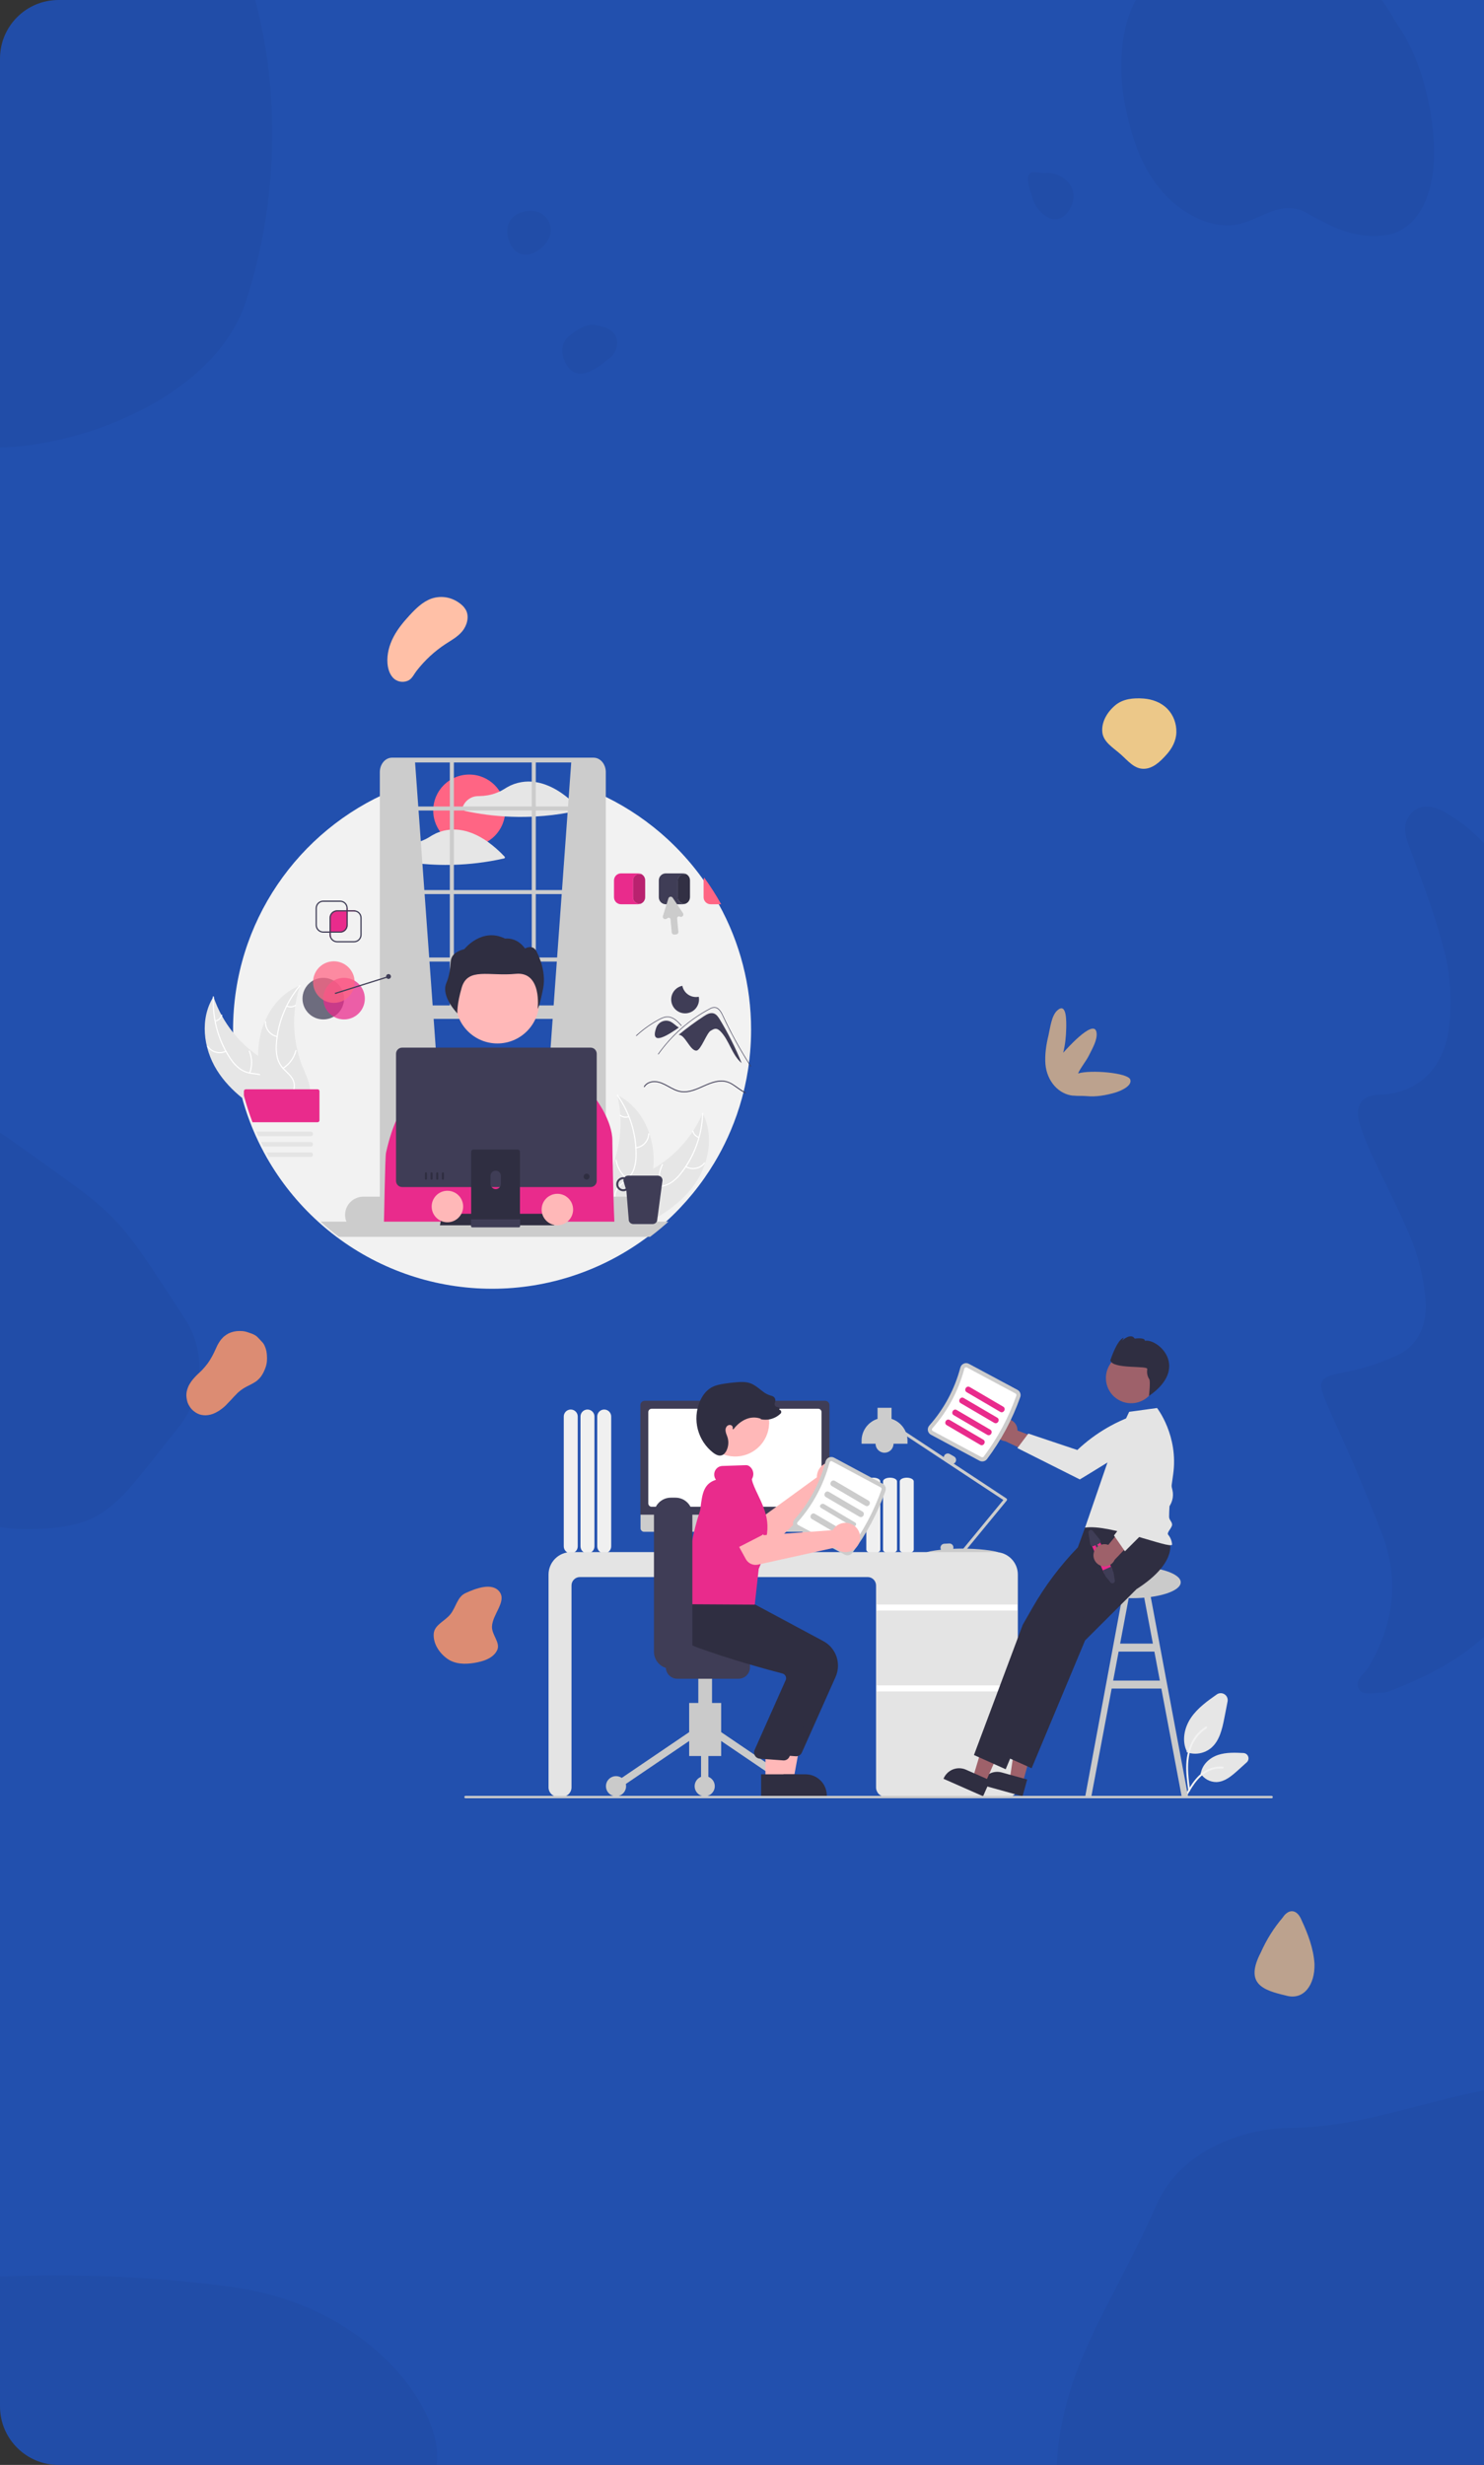 <svg width="507" height="842" viewBox="0 0 507 842" fill="none" xmlns="http://www.w3.org/2000/svg">
<rect x="0" y="0" width="507" height="842" fill="#333333" stroke="none"/>
<g clip-path="url(#clip0_56_179)">
<path d="M0 20C0 8.954 8.954 0 20 0H507V842H20C8.954 842 0 833.046 0 822V20Z" fill="#2250AE"/>
<path opacity="0.1" d="M430.056 -19.18C439.417 -19.083 448.532 -17.343 457.311 -12.808C464.792 -8.954 471.321 -2.315 476.148 6.345C477.551 8.812 479.279 10.948 480.589 13.492C485.102 22.164 488.086 32.125 489.31 42.605C489.982 47.469 490.121 52.44 489.72 57.357C489.013 64.308 487.088 70.459 483.012 75.06C480.303 78.073 476.987 79.906 473.496 80.321C466.078 81.402 459.003 79.52 452.142 75.759C450.424 74.825 448.638 74.077 446.956 73.067C442.832 70.541 438.638 70.664 434.411 72.26C431.618 73.319 428.882 74.673 426.083 75.723C419.63 78.147 413.38 76.931 407.251 73.616C394.528 66.75 387.675 53.365 384.4 35.965C382.975 28.824 382.72 21.348 383.654 14.062C385.327 1.852 390.587 -6.274 399.012 -11.007C405.018 -14.322 411.326 -16.525 417.767 -17.558C421.853 -18.206 425.958 -18.634 430.056 -19.18Z" fill="#000D29" fill-opacity="0.4"/>
<path opacity="0.1" d="M187.399 81.648C188.869 78.931 188.397 74.836 184.586 72.748C181.96 71.419 178.299 72.012 176.007 73.572C172.736 75.797 172.729 80.04 174.439 83.537C177.516 89.639 184.743 86.707 187.399 81.648Z" fill="#000D29" fill-opacity="0.4"/>
<path opacity="0.1" d="M357.18 59.137C354.389 59.41 348.5 55.829 352.58 67.012C353.206 70.208 355.805 73.206 358.27 74.375C361.787 76.043 364.782 73.523 366.23 69.876C368.7 63.426 362.328 58.556 357.18 59.137Z" fill="#000D29" fill-opacity="0.4"/>
<path opacity="0.1" d="M208 122.483C211.047 120.936 214.069 112.372 203.499 111.09C200.738 110.184 196.277 113.062 194.195 114.966C191.223 117.683 191.729 121.886 193.844 125.082C197.627 130.644 204 125.901 208 122.483Z" fill="#000D29" fill-opacity="0.4"/>
<path opacity="0.1" d="M74.198 -32.003C67.961 -42.89 59.934 -52.872 49.657 -58.617C39.38 -64.361 26.652 -65.275 16.715 -58.827C7.563 -52.905 2.036 -41.902 -2.811 -31.267C-18.182 2.488 -30.975 37.687 -41.05 73.942C-45.889 91.372 -49.979 110.957 -42.928 127.397C-35.878 143.837 -19.214 152.408 -3.248 152.841C25.116 153.621 72.727 136.536 83.857 103.393C98.096 60.799 96.307 6.56 74.198 -32.003Z" fill="#000D29" fill-opacity="0.4"/>
<path opacity="0.1" d="M-95.768 793.5C-109.587 798.196 -122.127 804.073 -129.019 811.307C-135.911 818.541 -136.371 827.243 -127.405 833.741C-119.168 839.727 -104.523 843.034 -90.396 845.894C-45.558 854.961 1.013 862.215 48.803 867.574C71.779 870.147 97.517 872.122 118.522 866.642C139.527 861.162 149.734 849.464 149.383 838.577C148.772 819.236 123.795 787.531 79.998 781.325C23.713 773.393 -46.816 776.854 -95.768 793.5Z" fill="#000D29" fill-opacity="0.4"/>
<path opacity="0.1" d="M361.655 860.322C363.423 876.339 367.702 892.654 376.68 906.036C385.658 919.417 399.861 929.372 414.513 929.505C427.998 929.644 439.835 921.803 450.707 913.875C485.197 888.704 517.437 860.173 547.072 828.597C561.314 813.413 575.765 795.402 575.823 772.885C575.88 750.367 560.952 729.464 542.782 717.736C518.204 701.863 478.709 726.679 441.398 726.846C423.395 726.926 402.868 735.435 395.214 752.945C377.791 792.804 356.668 815.257 361.655 860.322Z" fill="#000D29" fill-opacity="0.4"/>
<path opacity="0.1" d="M63.189 450.505C70.669 461.987 69.493 477.071 60.872 487.723C39.552 514.069 37.11 522.364 8.5 522.364C-25.742 522.364 -91 481.398 -91 451.193C-91 423.714 -48.573 389.651 -15.133 383.729C-8.929 382.63 -2.711 384.85 2.416 388.51C41.917 416.705 38.152 412.078 63.189 450.505Z" fill="#000D29" fill-opacity="0.4"/>
<path opacity="0.1" d="M515.374 549.82C505.29 563.648 490.493 571.627 474.691 577.707C474.024 578.014 473.314 578.182 472.595 578.205C469.868 578.137 465.97 579.172 464.66 577.542C462.055 574.299 466.1 571.934 467.546 569.489C475.947 555.348 478.264 540.247 472.376 524.571C466.75 509.629 460.262 495.083 453.752 480.581C449.771 471.714 450.355 470.481 459.058 468.794C465.393 467.633 471.592 465.654 477.535 462.895C484.694 459.47 487.827 452.1 487.003 443.596C486.362 436.858 484.821 430.271 482.435 424.063C478.758 414.652 473.956 405.821 469.739 396.675C467.739 392.656 466.017 388.467 464.587 384.145C462.676 377.704 465.135 374.081 470.969 373.982C483.963 373.767 493.53 365.185 495.099 350.59C496.016 342.491 495.578 334.27 493.808 326.359C491.013 314.64 486.656 303.369 482.547 292.103C480.84 287.434 478.387 282.664 481.639 278.413C485.136 273.825 490.392 275.543 494.283 277.809C499.16 280.637 503.629 284.296 507.536 288.659C517.214 299.617 525.25 312.306 531.326 326.222C558.219 386.912 559.742 448.924 538.415 511.944C533.612 526.108 525.983 538.241 515.374 549.82Z" fill="#000D29" fill-opacity="0.4"/>
<g clip-path="url(#clip1_56_179)">
<path d="M245.559 308.888C243.811 305.735 241.872 302.692 239.753 299.777C238.268 297.731 236.699 295.754 235.045 293.845H235.041C232.05 290.389 228.796 287.169 225.31 284.213C224.596 283.607 223.873 283.013 223.14 282.432C216.525 277.169 209.189 272.883 201.357 269.704L201.426 281.149L202.176 411.621H137.215L133.562 281.395L133.834 270.133C101.986 283.527 79.624 315.02 79.624 351.738C79.618 359.317 80.585 366.865 82.501 374.198C83.31 377.297 84.29 380.35 85.436 383.342C85.85 384.428 86.286 385.504 86.745 386.57C86.967 387.089 87.192 387.604 87.426 388.117C87.726 388.788 88.038 389.456 88.359 390.115C88.607 390.635 88.862 391.15 89.124 391.662C89.461 392.335 89.809 393.001 90.168 393.662C90.445 394.182 90.731 394.697 91.02 395.21C95.692 403.473 101.657 410.934 108.69 417.309C110.694 419.127 112.779 420.851 114.946 422.48C130.278 434.001 148.938 440.23 168.116 440.23C187.294 440.23 205.953 434.001 221.285 422.48C222.464 421.595 223.619 420.68 224.75 419.735C225.5 419.111 226.239 418.474 226.965 417.826C227.157 417.655 227.349 417.483 227.54 417.309C234.023 411.432 239.603 404.629 244.098 397.121C245.749 394.368 247.246 391.526 248.582 388.608C248.936 387.838 249.279 387.062 249.61 386.279C251.137 382.688 252.42 378.999 253.453 375.236C253.612 374.655 253.766 374.072 253.914 373.486V373.484C253.939 373.383 253.966 373.28 253.991 373.178C254.144 372.562 254.291 371.941 254.431 371.321V371.319C254.887 369.319 255.271 367.295 255.584 365.246C255.623 364.984 255.662 364.721 255.699 364.458C255.714 364.363 255.728 364.268 255.739 364.173V364.171C255.962 362.589 256.143 360.995 256.283 359.389C256.498 356.868 256.606 354.317 256.607 351.738C256.631 336.747 252.828 321.998 245.559 308.888Z" fill="#F2F2F2"/>
<path d="M236.868 405.156C242.106 398.079 244.12 388.11 240.046 380.305C236.225 389.084 229.422 396.229 220.84 400.475C217.524 402.1 213.667 403.563 212.133 406.922C211.178 409.011 211.36 411.479 212.127 413.644C212.895 415.81 214.201 417.737 215.493 419.637L215.561 420.207C223.694 416.834 231.63 412.233 236.868 405.156Z" fill="#E6E6E6"/>
<path d="M239.872 380.367C239.637 387.651 237.114 394.676 232.659 400.444C231.722 401.703 230.593 402.806 229.312 403.713C228.037 404.556 226.558 405.042 225.031 405.121C223.608 405.223 222.141 405.162 220.768 405.608C220.069 405.847 219.428 406.231 218.887 406.735C218.347 407.239 217.918 407.851 217.631 408.532C216.871 410.21 216.759 412.061 216.712 413.875C216.661 415.889 216.639 417.982 215.689 419.813C215.574 420.034 215.925 420.2 216.04 419.979C217.693 416.793 216.619 413.068 217.604 409.72C218.064 408.157 218.997 406.724 220.557 406.097C221.921 405.55 223.434 405.611 224.875 405.52C226.366 405.465 227.821 405.046 229.113 404.299C230.435 403.461 231.605 402.403 232.573 401.171C234.796 398.434 236.574 395.364 237.843 392.074C239.312 388.327 240.129 384.356 240.259 380.334C240.267 380.085 239.88 380.12 239.872 380.367Z" fill="white"/>
<path d="M234.203 398.671C235.272 399.287 236.525 399.503 237.739 399.28C238.953 399.058 240.048 398.411 240.828 397.455C240.986 397.261 240.692 397.008 240.534 397.202C239.809 398.093 238.789 398.695 237.658 398.901C236.528 399.106 235.361 398.9 234.369 398.321C234.153 398.195 233.988 398.546 234.203 398.671ZM225.759 405.164C225.082 402.734 225.346 400.139 226.498 397.895C226.612 397.673 226.261 397.507 226.147 397.729C224.953 400.066 224.684 402.768 225.394 405.295C225.462 405.536 225.827 405.404 225.759 405.164ZM238.797 388.345C238.334 388.193 237.916 387.928 237.58 387.574C237.244 387.22 237.002 386.789 236.874 386.318C236.809 386.076 236.444 386.209 236.509 386.449C236.652 386.968 236.921 387.444 237.291 387.836C237.661 388.228 238.121 388.523 238.631 388.696C238.678 388.716 238.731 388.718 238.779 388.7C238.827 388.683 238.866 388.649 238.89 388.603C238.911 388.557 238.914 388.503 238.897 388.455C238.879 388.407 238.844 388.367 238.797 388.345Z" fill="white"/>
<path d="M210.89 374.094C210.926 374.245 210.962 374.397 210.996 374.552C211.471 376.598 211.78 378.679 211.918 380.775C211.931 380.936 211.942 381.101 211.951 381.263C212.23 386.315 211.569 391.376 210.001 396.187C209.375 398.101 208.604 399.965 207.696 401.762C206.441 404.243 204.883 406.834 204.532 409.507C204.492 409.785 204.469 410.066 204.464 410.347L214.861 420.245C214.895 420.256 214.928 420.269 214.963 420.28L215.36 420.694C215.414 420.605 215.467 420.511 215.52 420.421C215.551 420.37 215.58 420.316 215.611 420.264C215.631 420.229 215.651 420.193 215.672 420.163C215.678 420.151 215.685 420.139 215.689 420.13C215.709 420.099 215.725 420.069 215.743 420.041C216.042 419.517 216.339 418.99 216.633 418.46C216.635 418.457 216.635 418.457 216.635 418.453C218.861 414.409 220.77 410.144 221.97 405.725C222.006 405.592 222.045 405.456 222.076 405.319C222.606 403.324 222.972 401.289 223.171 399.234C223.276 398.109 223.324 396.979 223.314 395.849C223.285 392.928 222.797 390.031 221.867 387.262C220.012 381.743 216.414 376.879 211.284 374.288C211.152 374.221 211.023 374.157 210.89 374.094Z" fill="#E6E6E6"/>
<path d="M210.788 374.248C214.986 380.205 217.2 387.333 217.116 394.62C217.126 396.19 216.888 397.75 216.412 399.245C215.901 400.687 215.013 401.965 213.841 402.947C212.767 403.885 211.559 404.72 210.731 405.903C210.316 406.515 210.036 407.207 209.907 407.935C209.779 408.663 209.806 409.41 209.986 410.126C210.39 411.924 211.415 413.469 212.47 414.945C213.641 416.585 214.884 418.269 215.227 420.302C215.269 420.549 215.649 420.47 215.607 420.224C215.009 416.685 211.91 414.357 210.68 411.091C210.106 409.566 209.988 407.86 210.857 406.421C211.616 405.162 212.861 404.3 213.957 403.36C215.115 402.418 216.024 401.208 216.606 399.834C217.157 398.368 217.454 396.819 217.485 395.253C217.611 391.729 217.183 388.207 216.215 384.816C215.132 380.94 213.394 377.278 211.076 373.988C210.932 373.785 210.645 374.046 210.788 374.248Z" fill="white"/>
<path d="M217.281 392.276C218.506 392.124 219.636 391.542 220.471 390.633C221.306 389.724 221.791 388.549 221.839 387.316C221.848 387.066 221.46 387.041 221.451 387.29C221.409 388.439 220.957 389.534 220.178 390.378C219.399 391.223 218.343 391.761 217.202 391.896C216.954 391.925 217.034 392.305 217.281 392.276ZM214.448 402.544C212.445 401.011 211.093 398.78 210.662 396.294C210.619 396.048 210.239 396.127 210.282 396.373C210.735 398.958 212.147 401.278 214.235 402.868C214.434 403.019 214.646 402.694 214.448 402.544ZM214.732 381.264C214.271 381.422 213.777 381.462 213.296 381.382C212.815 381.301 212.362 381.103 211.976 380.804C211.779 380.65 211.567 380.975 211.763 381.128C212.19 381.457 212.692 381.675 213.223 381.765C213.754 381.855 214.299 381.814 214.811 381.644C214.86 381.632 214.904 381.602 214.932 381.559C214.96 381.517 214.97 381.465 214.962 381.415C214.951 381.365 214.921 381.321 214.878 381.292C214.835 381.264 214.783 381.254 214.732 381.264Z" fill="white"/>
<path d="M74.076 365.519C69.43 358.039 68.233 347.94 72.928 340.492C76.023 349.552 82.223 357.226 90.431 362.156C93.604 364.045 97.329 365.817 98.585 369.289C99.368 371.449 98.986 373.894 98.045 375.99C97.103 378.086 95.645 379.9 94.204 381.689L94.089 382.251C86.257 378.229 78.721 372.998 74.076 365.519Z" fill="#E6E6E6"/>
<path d="M73.096 340.568C72.738 347.847 74.682 355.054 78.653 361.164C79.485 362.495 80.521 363.686 81.723 364.694C82.927 365.639 84.36 366.243 85.876 366.446C87.286 366.663 88.753 366.722 90.085 367.278C90.763 367.573 91.371 368.008 91.868 368.554C92.367 369.1 92.743 369.745 92.974 370.447C93.596 372.181 93.557 374.035 93.456 375.847C93.344 377.858 93.195 379.946 93.993 381.848C94.09 382.079 93.727 382.215 93.63 381.985C92.242 378.676 93.614 375.05 92.905 371.633C92.573 370.038 91.76 368.534 90.256 367.783C88.941 367.126 87.428 367.064 85.999 366.857C84.517 366.681 83.101 366.145 81.874 365.295C80.625 364.352 79.544 363.202 78.68 361.896C76.687 358.987 75.165 355.783 74.167 352.4C73.008 348.547 72.516 344.523 72.713 340.503C72.726 340.254 73.108 340.321 73.096 340.568Z" fill="white"/>
<path d="M77.259 359.272C76.143 359.799 74.876 359.912 73.685 359.592C72.493 359.271 71.455 358.537 70.754 357.521C70.613 357.315 70.927 357.086 71.068 357.293C71.719 358.24 72.686 358.923 73.796 359.22C74.906 359.516 76.086 359.406 77.122 358.909C77.347 358.801 77.483 359.165 77.259 359.272ZM85.147 366.43C86.019 364.063 85.967 361.454 85.001 359.124C84.905 358.893 85.269 358.757 85.364 358.987C86.365 361.414 86.414 364.129 85.501 366.59C85.413 366.824 85.06 366.663 85.147 366.43ZM73.519 348.606C73.993 348.492 74.431 348.262 74.795 347.937C75.158 347.612 75.435 347.201 75.6 346.743C75.685 346.507 76.038 346.668 75.954 346.902C75.769 347.408 75.463 347.861 75.062 348.222C74.661 348.582 74.178 348.839 73.656 348.969C73.608 348.986 73.555 348.983 73.508 348.962C73.462 348.941 73.425 348.903 73.406 348.856C73.388 348.808 73.39 348.755 73.411 348.708C73.432 348.661 73.471 348.625 73.519 348.606Z" fill="white"/>
<path d="M102.492 336.67C102.444 336.819 102.395 336.967 102.349 337.118C101.709 339.119 101.233 341.168 100.925 343.246C100.898 343.406 100.874 343.569 100.852 343.729C100.163 348.743 100.411 353.84 101.583 358.763C102.051 360.721 102.668 362.641 103.427 364.506C104.476 367.082 105.818 369.791 105.951 372.483C105.968 372.764 105.968 373.045 105.95 373.326L94.784 382.347C94.748 382.354 94.715 382.365 94.679 382.373L94.249 382.753C94.204 382.66 94.158 382.562 94.112 382.468C94.085 382.414 94.061 382.358 94.034 382.304C94.017 382.267 94 382.231 93.982 382.198C93.977 382.186 93.971 382.174 93.967 382.164C93.95 382.132 93.937 382.1 93.921 382.071C93.665 381.524 93.412 380.975 93.163 380.423C93.161 380.42 93.161 380.42 93.161 380.416C91.271 376.204 89.715 371.798 88.878 367.296C88.853 367.161 88.826 367.023 88.805 366.883C88.439 364.852 88.24 362.794 88.209 360.73C88.196 359.6 88.24 358.469 88.341 357.344C88.607 354.435 89.33 351.587 90.481 348.903C92.778 343.553 96.76 338.998 102.084 336.832C102.22 336.776 102.354 336.723 102.492 336.67Z" fill="#E6E6E6"/>
<path d="M102.582 336.832C97.913 342.428 95.127 349.353 94.619 356.623C94.481 358.186 94.591 359.761 94.945 361.29C95.337 362.768 96.118 364.114 97.206 365.189C98.201 366.211 99.336 367.141 100.065 368.387C100.429 369.031 100.653 369.744 100.721 370.479C100.79 371.215 100.702 371.957 100.464 372.657C99.916 374.416 98.769 375.873 97.598 377.258C96.297 378.797 94.922 380.374 94.414 382.374C94.352 382.616 93.98 382.506 94.041 382.264C94.925 378.786 98.204 376.718 99.695 373.562C100.39 372.089 100.647 370.398 99.898 368.893C99.243 367.577 98.073 366.617 97.057 365.59C95.98 364.558 95.172 363.277 94.703 361.861C94.273 360.355 94.103 358.787 94.199 357.224C94.36 353.701 95.073 350.226 96.313 346.925C97.708 343.149 99.738 339.641 102.315 336.55C102.475 336.359 102.74 336.642 102.582 336.832Z" fill="white"/>
<path d="M94.644 354.273C93.436 354.022 92.357 353.349 91.599 352.376C90.84 351.403 90.453 350.191 90.505 348.959C90.507 348.908 90.529 348.861 90.566 348.827C90.603 348.792 90.652 348.774 90.702 348.774C90.752 348.775 90.8 348.796 90.836 348.831C90.872 348.867 90.892 348.915 90.893 348.965C90.842 350.113 91.203 351.241 91.911 352.146C92.619 353.051 93.627 353.673 94.754 353.9C94.999 353.95 94.888 354.322 94.644 354.273ZM96.633 364.737C98.755 363.372 100.284 361.258 100.915 358.816C100.978 358.574 101.35 358.684 101.288 358.925C100.625 361.465 99.03 363.662 96.819 365.077C96.609 365.212 96.424 364.871 96.633 364.737ZM98.08 343.505C98.527 343.699 99.016 343.78 99.501 343.739C99.987 343.698 100.456 343.537 100.864 343.27C101.073 343.133 101.258 343.474 101.05 343.611C100.597 343.903 100.08 344.08 99.543 344.127C99.007 344.173 98.466 344.088 97.971 343.877C97.922 343.861 97.882 343.827 97.857 343.783C97.833 343.738 97.826 343.686 97.839 343.636C97.854 343.587 97.887 343.546 97.932 343.521C97.977 343.496 98.03 343.491 98.08 343.505Z" fill="white"/>
<path d="M160.306 289.171C167.096 289.171 172.601 283.666 172.601 276.877C172.601 270.087 167.096 264.582 160.306 264.582C153.517 264.582 148.012 270.087 148.012 276.877C148.012 283.666 153.517 289.171 160.306 289.171Z" fill="#FF6584"/>
<path d="M197.949 276.235C196.841 275.065 195.672 273.955 194.445 272.909C192.05 270.878 189.399 269.151 186.443 268.063C185.33 267.652 184.18 267.35 183.01 267.16C182.869 267.137 182.73 267.114 182.59 267.095C182.579 267.094 182.569 267.094 182.559 267.095C182.537 267.089 182.515 267.085 182.493 267.083C182.205 267.046 181.918 267.017 181.628 266.996C180.069 266.892 178.503 267.033 176.987 267.414C176.107 267.636 175.249 267.935 174.422 268.307C173.594 268.713 172.79 269.168 172.017 269.67C171.601 269.923 171.173 270.154 170.734 270.363C169.453 270.97 168.097 271.404 166.701 271.654C165.759 271.823 164.804 271.917 163.847 271.935C163.015 271.952 162.232 271.981 161.444 272.281C160.603 272.597 159.847 273.105 159.238 273.765C158.628 274.425 158.182 275.219 157.934 276.082C157.914 276.159 157.92 276.24 157.949 276.313C157.979 276.386 158.032 276.448 158.099 276.49C158.312 276.643 158.519 276.816 158.744 276.953C158.943 277.044 159.156 277.102 159.373 277.125C159.729 277.199 160.085 277.271 160.443 277.342C161.756 277.602 163.075 277.833 164.399 278.035C167.063 278.438 169.742 278.722 172.437 278.887C172.453 278.889 172.47 278.89 172.486 278.891C175.53 279.075 178.581 279.104 181.628 278.98C182.089 278.961 182.548 278.938 183.01 278.912C184.931 278.804 186.848 278.634 188.759 278.403C190.528 278.188 192.289 277.921 194.044 277.602C195.297 277.375 196.546 277.121 197.79 276.841C197.85 276.823 197.905 276.79 197.949 276.745C197.992 276.7 198.024 276.644 198.04 276.583C198.056 276.522 198.056 276.458 198.04 276.397C198.024 276.336 197.993 276.28 197.949 276.235ZM172.395 292.628C170.615 290.724 168.654 288.998 166.54 287.474C165.839 286.982 165.117 286.519 164.374 286.095C163.464 285.569 162.519 285.107 161.545 284.711C161.328 284.622 161.109 284.537 160.889 284.457C159.644 283.995 158.352 283.671 157.036 283.489C157.026 283.487 157.015 283.489 157.005 283.487C156.984 283.482 156.962 283.478 156.941 283.474C156.303 283.391 155.661 283.352 155.017 283.356C154.556 283.356 154.093 283.381 153.634 283.427C152.892 283.5 152.156 283.627 151.433 283.807C151.075 283.896 150.72 284 150.37 284.117C149.86 284.285 149.36 284.48 148.87 284.701C148.862 284.705 148.856 284.707 148.848 284.711C148.027 285.113 147.231 285.564 146.465 286.064C146.449 286.074 146.43 286.084 146.413 286.095C145.544 286.615 144.623 287.046 143.667 287.381C142.846 287.668 142.003 287.891 141.148 288.047C140.205 288.217 139.251 288.31 138.293 288.326C137.462 288.343 136.678 288.372 135.892 288.674C135.051 288.99 134.295 289.498 133.685 290.158C133.075 290.818 132.628 291.612 132.38 292.475C132.361 292.552 132.367 292.633 132.396 292.706C132.426 292.779 132.478 292.841 132.546 292.883C132.759 293.036 132.967 293.208 133.191 293.344C133.39 293.436 133.602 293.494 133.82 293.516C134.175 293.59 134.531 293.665 134.889 293.735C136.202 293.996 137.522 294.226 138.848 294.426C140.666 294.701 142.491 294.921 144.324 295.086C145.193 295.166 146.062 295.232 146.933 295.284C149.164 295.419 151.398 295.471 153.634 295.441C154.095 295.435 154.556 295.425 155.017 295.41C157.756 295.33 160.486 295.124 163.208 294.794C166.242 294.427 169.255 293.906 172.236 293.232C172.296 293.215 172.351 293.182 172.395 293.137C172.439 293.092 172.47 293.036 172.486 292.975C172.502 292.915 172.502 292.851 172.486 292.79C172.47 292.729 172.439 292.673 172.395 292.628Z" fill="#E6E6E6"/>
<path d="M141.751 259.633L152.582 409.306L130.92 411.229V261.537C133.501 259.521 137.206 259.206 141.751 259.633ZM195.214 259.633L184.383 409.306L206.045 411.229V261.537C203.464 259.521 199.759 259.206 195.214 259.633Z" fill="#CCCCCC"/>
<path d="M206.555 261.603C205.883 259.955 204.453 258.817 202.801 258.817H133.933C131.635 258.817 129.768 261.022 129.768 263.734V412.497C129.748 413.873 130.262 415.204 131.203 416.208C131.695 416.725 132.319 417.099 133.007 417.29C133.308 417.374 133.62 417.415 133.933 417.415H202.801C203.114 417.415 203.426 417.374 203.727 417.29C205.581 416.792 206.966 414.834 206.966 412.497V263.734C206.968 263.004 206.829 262.28 206.555 261.603ZM205.585 412.497C205.585 414.309 204.336 415.784 202.801 415.784H133.933C132.661 415.784 131.584 414.77 131.255 413.391C131.184 413.098 131.149 412.798 131.149 412.497V263.734C131.149 261.923 132.399 260.45 133.933 260.45H202.801C203.083 260.45 203.364 260.501 203.628 260.599C204.76 261.014 205.585 262.262 205.585 263.734V412.497Z" fill="#CCCCCC"/>
<path d="M130.459 304.036H206.276V305.418H130.459V304.036ZM130.459 275.493H206.276V276.876H130.459V275.493ZM130.459 327.08H206.276V328.463H130.459V327.08Z" fill="#CCCCCC"/>
<path d="M153.679 259.438H155.062V346.668H153.679V259.438ZM181.672 259.438H183.055V346.668H181.672V259.438ZM214.917 408.773H124.121C122.472 408.775 120.891 409.431 119.724 410.598C118.558 411.764 117.902 413.345 117.9 414.995C117.899 415.788 118.051 416.574 118.349 417.309C118.811 418.463 119.607 419.451 120.636 420.148C121.665 420.845 122.879 421.218 124.121 421.218H214.917C216.003 421.218 217.07 420.933 218.012 420.393C218.954 419.852 219.738 419.074 220.286 418.137C220.442 417.872 220.578 417.595 220.692 417.309C220.989 416.574 221.141 415.788 221.14 414.995C221.138 413.345 220.481 411.764 219.315 410.598C218.148 409.431 216.567 408.775 214.917 408.773Z" fill="#CCCCCC"/>
<path d="M130.92 343.442H206.276V348.051H130.92V343.442Z" fill="#CCCCCC"/>
<path d="M167.906 342.059H169.289C169.961 342.059 170.606 342.326 171.081 342.802C171.557 343.277 171.824 343.922 171.824 344.594H165.371C165.371 344.261 165.437 343.932 165.564 343.624C165.692 343.317 165.878 343.037 166.114 342.802C166.349 342.566 166.629 342.38 166.936 342.252C167.244 342.125 167.573 342.059 167.906 342.059Z" fill="#CCCCCC"/>
<path d="M169.927 356.44C177.814 356.44 184.208 350.046 184.208 342.159C184.208 334.272 177.814 327.878 169.927 327.878C162.04 327.878 155.646 334.272 155.646 342.159C155.646 350.046 162.04 356.44 169.927 356.44Z" fill="#FFB8B8"/>
<path d="M153.996 328.421C154.104 326.781 155.189 325.103 158.634 324.226C158.634 324.226 164.548 316.664 172.584 320.629C172.584 320.629 176.479 319.959 179.368 324.001C179.368 324.001 182.232 322.312 183.44 325.306C183.44 325.306 186.8 331.413 185.563 337.642C184.326 343.872 183.693 344.649 183.693 344.649C183.693 344.649 185.27 331.764 176.191 332.657C167.111 333.551 159.802 330.358 157.746 337.349C156.039 343.153 156.254 346.168 156.254 346.168C156.254 346.168 150.545 340.377 152.486 335.818C153.479 333.485 153.83 330.95 153.996 328.421Z" fill="#2F2E41"/>
<path d="M131.091 420.205H210.084C209.556 414.179 209.211 391.146 209.211 389.63C209.211 382.944 203.74 375.647 203.74 375.647L201.781 374.565L185.427 369.463L181.195 363.965C180.752 363.388 180.181 362.921 179.526 362.602C178.872 362.282 178.153 362.119 177.425 362.125L164.056 362.225C162.88 362.234 161.749 362.682 160.886 363.481L152.607 371.161L140.464 376.96L140.444 376.939L140.317 377.034L138.515 378.331L137.356 379.169C137.356 379.169 134.315 382.817 131.885 393.759C131.519 395.405 131.262 416.71 131.091 420.205Z" fill="#E92B8C"/>
<path d="M228.367 417.309C228.177 417.483 227.984 417.654 227.792 417.826C227.064 418.474 226.326 419.11 225.577 419.735C224.445 420.678 223.291 421.593 222.112 422.48H115.774C113.608 420.854 111.523 419.131 109.517 417.309H228.367Z" fill="#CCCCCC"/>
<path d="M189.388 418.55H150.298L151.125 414.62H188.561L189.388 418.55Z" fill="#2F2E41"/>
<path d="M224.754 401.59H214.582C214.352 401.589 214.125 401.639 213.917 401.736C213.709 401.832 213.524 401.973 213.376 402.149C213.234 402.121 213.09 402.107 212.946 402.107C212.629 402.107 212.315 402.169 212.022 402.29C211.729 402.411 211.463 402.589 211.238 402.813C211.014 403.037 210.836 403.303 210.715 403.596C210.593 403.889 210.531 404.203 210.531 404.52C210.531 404.837 210.593 405.151 210.715 405.444C210.836 405.737 211.014 406.003 211.238 406.227C211.463 406.451 211.729 406.628 212.022 406.75C212.315 406.871 212.629 406.933 212.946 406.932C213.31 406.932 213.67 406.849 213.997 406.688L214.166 408.773L214.84 417.013C214.872 417.116 214.915 417.215 214.969 417.309C215.105 417.559 215.306 417.768 215.551 417.914C215.796 418.059 216.076 418.136 216.361 418.136H222.975C223.26 418.136 223.54 418.059 223.785 417.914C224.03 417.768 224.232 417.559 224.369 417.309C224.421 417.215 224.463 417.116 224.495 417.013L226.274 403.648C226.347 403.41 226.363 403.158 226.321 402.913C226.28 402.668 226.181 402.436 226.033 402.236C225.885 402.035 225.692 401.873 225.47 401.761C225.248 401.649 225.003 401.59 224.754 401.59ZM212.946 406.244C212.489 406.243 212.051 406.061 211.728 405.738C211.405 405.415 211.224 404.977 211.224 404.52C211.224 404.063 211.405 403.625 211.728 403.302C212.051 402.978 212.489 402.796 212.946 402.796C212.977 402.796 213.006 402.804 213.037 402.806C212.969 403.084 212.977 403.375 213.062 403.648L213.79 406.014C213.533 406.163 213.242 406.242 212.946 406.244ZM201.779 357.86H137.389C136.836 357.861 136.306 358.081 135.915 358.473C135.523 358.864 135.303 359.394 135.302 359.947V403.398C135.303 403.951 135.523 404.482 135.914 404.873C136.305 405.264 136.836 405.484 137.389 405.485H201.779C202.332 405.484 202.863 405.264 203.254 404.873C203.645 404.482 203.866 403.951 203.866 403.398V359.947C203.865 359.394 203.645 358.864 203.254 358.473C202.863 358.081 202.332 357.861 201.779 357.86Z" fill="#3F3D56"/>
<path d="M176.836 392.676H161.772C161.559 392.676 161.355 392.761 161.204 392.912C161.054 393.063 160.97 393.267 160.97 393.48V417.276H177.64V393.48C177.64 393.375 177.619 393.27 177.579 393.172C177.539 393.075 177.479 392.986 177.405 392.911C177.33 392.837 177.241 392.777 177.144 392.737C177.046 392.696 176.941 392.676 176.836 392.676ZM169.355 406.196C168.884 406.194 168.432 406.006 168.099 405.673C167.766 405.34 167.578 404.889 167.576 404.417V401.673C167.576 401.201 167.764 400.75 168.098 400.416C168.431 400.083 168.883 399.896 169.355 399.896C169.826 399.896 170.278 400.083 170.612 400.416C170.945 400.75 171.133 401.201 171.133 401.673V404.417C171.131 404.889 170.943 405.34 170.61 405.673C170.277 406.006 169.826 406.194 169.355 406.196Z" fill="#2F2E41"/>
<path d="M160.918 416.515V418.811C160.918 418.93 160.966 419.044 161.05 419.128C161.134 419.212 161.248 419.259 161.367 419.26H177.243C177.362 419.259 177.476 419.211 177.56 419.127C177.644 419.043 177.691 418.93 177.692 418.811V416.515H160.918Z" fill="#3F3D56"/>
<path d="M200.41 402.944C200.971 402.944 201.426 402.489 201.426 401.927C201.426 401.366 200.971 400.911 200.41 400.911C199.849 400.911 199.393 401.366 199.393 401.927C199.393 402.489 199.849 402.944 200.41 402.944Z" fill="#2F2E41"/>
<path d="M145.518 400.453C145.471 400.453 145.425 400.462 145.381 400.48C145.338 400.498 145.299 400.524 145.266 400.557C145.233 400.59 145.207 400.629 145.189 400.672C145.171 400.715 145.162 400.762 145.162 400.808V402.639C145.162 402.733 145.2 402.823 145.266 402.89C145.333 402.956 145.423 402.994 145.518 402.994C145.612 402.994 145.702 402.956 145.769 402.89C145.836 402.823 145.873 402.733 145.873 402.639V400.808C145.873 400.762 145.864 400.715 145.846 400.672C145.828 400.629 145.802 400.59 145.769 400.557C145.736 400.524 145.697 400.498 145.654 400.48C145.611 400.462 145.564 400.453 145.518 400.453ZM147.449 400.453C147.403 400.453 147.356 400.462 147.313 400.48C147.27 400.498 147.231 400.524 147.198 400.557C147.165 400.59 147.139 400.629 147.121 400.672C147.103 400.715 147.094 400.762 147.094 400.808V402.639C147.094 402.733 147.131 402.824 147.198 402.89C147.265 402.957 147.355 402.995 147.449 402.995C147.544 402.995 147.634 402.957 147.701 402.89C147.768 402.824 147.805 402.733 147.805 402.639V400.808C147.805 400.762 147.796 400.715 147.778 400.672C147.76 400.629 147.734 400.59 147.701 400.557C147.668 400.524 147.629 400.498 147.586 400.48C147.542 400.462 147.496 400.453 147.449 400.453ZM149.381 400.453C149.334 400.453 149.288 400.462 149.245 400.48C149.202 400.498 149.163 400.524 149.13 400.557C149.097 400.59 149.07 400.629 149.053 400.672C149.035 400.715 149.025 400.762 149.025 400.808V402.639C149.026 402.733 149.063 402.823 149.13 402.89C149.197 402.956 149.287 402.994 149.381 402.994C149.475 402.994 149.566 402.956 149.632 402.89C149.699 402.823 149.737 402.733 149.737 402.639V400.808C149.737 400.762 149.728 400.715 149.71 400.672C149.692 400.629 149.666 400.59 149.633 400.557C149.6 400.524 149.561 400.498 149.517 400.48C149.474 400.462 149.428 400.453 149.381 400.453ZM151.313 400.453C151.266 400.453 151.22 400.462 151.177 400.48C151.134 400.498 151.094 400.524 151.061 400.557C151.028 400.59 151.002 400.629 150.984 400.672C150.966 400.715 150.957 400.762 150.957 400.808V402.639C150.957 402.733 150.995 402.823 151.062 402.89C151.128 402.956 151.219 402.994 151.313 402.994C151.407 402.994 151.498 402.956 151.564 402.89C151.631 402.823 151.668 402.733 151.669 402.639V400.808C151.669 400.762 151.66 400.715 151.642 400.672C151.624 400.629 151.598 400.59 151.565 400.557C151.531 400.524 151.492 400.498 151.449 400.48C151.406 400.462 151.36 400.453 151.313 400.453Z" fill="#2F2E41"/>
<path d="M152.854 417.516C155.824 417.516 158.232 415.108 158.232 412.138C158.232 409.168 155.824 406.761 152.854 406.761C149.884 406.761 147.477 409.168 147.477 412.138C147.477 415.108 149.884 417.516 152.854 417.516Z" fill="#FFB8B8"/>
<path d="M190.422 418.55C193.392 418.55 195.8 416.142 195.8 413.172C195.8 410.203 193.392 407.795 190.422 407.795C187.452 407.795 185.045 410.203 185.045 413.172C185.045 416.142 187.452 418.55 190.422 418.55Z" fill="#FFB8B8"/>
<path d="M245.928 348.264C245.397 347.385 244.767 346.447 243.781 346.16C242.639 345.827 241.466 346.488 240.471 347.139C237.495 349.087 234.629 351.199 231.886 353.464L231.889 353.498C234.025 353.351 235.797 359.028 237.932 358.881C239.475 358.775 241.434 352.829 242.797 352.099C243.314 351.822 243.818 351.452 244.405 351.426C245.133 351.394 245.768 351.903 246.267 352.434C249.219 355.578 250.074 360.386 253.386 363.148C251.297 357.997 248.804 353.02 245.928 348.264Z" fill="#3F3D56"/>
<path d="M251.61 355.9C253.168 358.712 254.82 361.469 256.566 364.171V364.173C256.556 364.268 256.541 364.363 256.527 364.458C256.316 364.135 256.107 363.811 255.9 363.486C254.332 361.027 252.842 358.521 251.43 355.968C250.76 354.754 250.107 353.53 249.47 352.297C248.977 351.341 248.496 350.38 248.024 349.413C247.89 349.136 247.759 348.859 247.629 348.58C247.323 347.926 247.021 347.269 246.698 346.623C246.33 345.887 245.881 345.118 245.205 344.623C244.897 344.389 244.529 344.247 244.144 344.214C243.601 344.217 243.069 344.369 242.607 344.654C239.108 346.493 235.843 348.745 232.88 351.362C229.914 353.968 227.262 356.912 224.979 360.133C224.909 360.233 224.743 360.137 224.814 360.036C225.093 359.643 225.374 359.256 225.664 358.872C229.252 354.099 233.653 349.996 238.663 346.747C239.505 346.201 240.363 345.681 241.238 345.186C241.678 344.936 242.121 344.689 242.572 344.458C243.004 344.205 243.488 344.055 243.987 344.019C245.703 343.992 246.593 345.937 247.203 347.244C247.393 347.655 247.587 348.066 247.784 348.476C248.527 350.028 249.298 351.566 250.098 353.093C250.591 354.034 251.095 354.97 251.61 355.9ZM232.711 350.402C232.611 350.29 232.512 350.179 232.412 350.068C231.621 349.193 230.771 348.328 229.684 347.826C229.166 347.579 228.601 347.448 228.027 347.442C227.434 347.458 226.851 347.585 226.305 347.817C226.046 347.92 225.793 348.038 225.543 348.163C225.258 348.307 224.978 348.46 224.699 348.614C224.176 348.904 223.659 349.206 223.149 349.521C222.135 350.148 221.152 350.823 220.201 351.545C219.708 351.92 219.225 352.307 218.753 352.707C218.313 353.078 217.883 353.458 217.461 353.849C217.371 353.933 217.236 353.798 217.326 353.715C217.437 353.611 217.55 353.508 217.662 353.407C217.98 353.119 218.303 352.838 218.63 352.562C219.228 352.057 219.841 351.573 220.47 351.107C221.447 350.383 222.459 349.708 223.503 349.082C224.026 348.77 224.555 348.47 225.091 348.184C225.253 348.098 225.417 348.013 225.583 347.933C225.959 347.743 226.35 347.584 226.752 347.457C227.321 347.273 227.923 347.214 228.517 347.284C229.091 347.367 229.643 347.559 230.146 347.847C231.213 348.444 232.04 349.366 232.846 350.266C232.927 350.358 232.793 350.493 232.711 350.402Z" fill="#3F3D56"/>
<path d="M224.902 354.613C224.631 354.626 224.363 354.55 224.14 354.395C223.549 353.947 223.565 352.873 224.187 351.109C224.357 350.632 224.622 350.194 224.968 349.823C225.313 349.451 225.731 349.155 226.195 348.952C226.63 348.757 227.1 348.655 227.577 348.652C228.053 348.65 228.525 348.746 228.963 348.935C229.039 348.968 229.114 349.004 229.188 349.042C229.695 349.325 230.169 349.662 230.604 350.046C230.973 350.367 231.367 350.658 231.782 350.917L231.921 350.998L231.79 351.091C228.439 353.449 226.168 354.613 224.902 354.613ZM237.786 340.576C236.684 340.576 235.617 340.193 234.766 339.494C233.914 338.794 233.332 337.821 233.119 336.74C232.198 336.927 231.352 337.382 230.69 338.048C230.027 338.715 229.576 339.562 229.395 340.485C229.214 341.407 229.31 342.362 229.671 343.23C230.032 344.098 230.642 344.839 231.424 345.36C232.206 345.882 233.125 346.16 234.064 346.16C235.004 346.159 235.923 345.881 236.705 345.359C237.486 344.837 238.096 344.095 238.456 343.227C238.817 342.359 238.912 341.404 238.73 340.482C238.419 340.544 238.103 340.576 237.786 340.576Z" fill="#3F3D56"/>
<path opacity="0.74" d="M110.446 348.228C114.367 348.228 117.545 345.05 117.545 341.129C117.545 337.209 114.367 334.031 110.446 334.031C106.526 334.031 103.347 337.209 103.347 341.129C103.347 345.05 106.526 348.228 110.446 348.228Z" fill="#3F3D56"/>
<path opacity="0.74" d="M117.545 348.228C121.466 348.228 124.644 345.05 124.644 341.129C124.644 337.209 121.466 334.031 117.545 334.031C113.625 334.031 110.446 337.209 110.446 341.129C110.446 345.05 113.625 348.228 117.545 348.228Z" fill="#E92B8C"/>
<path opacity="0.74" d="M114.056 342.571C117.976 342.571 121.155 339.392 121.155 335.472C121.155 331.551 117.976 328.373 114.056 328.373C110.135 328.373 106.957 331.551 106.957 335.472C106.957 339.392 110.135 342.571 114.056 342.571Z" fill="#FF6584"/>
<path d="M114.384 339.166L132.619 333.438L132.743 333.832L114.508 339.561L114.384 339.166Z" fill="#3F3D56"/>
<path d="M132.735 334.396C133.192 334.396 133.562 334.025 133.562 333.569C133.562 333.112 133.192 332.741 132.735 332.741C132.278 332.741 131.907 333.112 131.907 333.569C131.907 334.025 132.278 334.396 132.735 334.396Z" fill="#3F3D56"/>
<path d="M251.11 370.795C252.322 371.65 253.486 372.52 254.818 373.178C254.793 373.279 254.767 373.383 254.742 373.484C254.578 373.408 254.419 373.327 254.26 373.244C252.909 372.537 251.747 371.575 250.479 370.739C249.85 370.305 249.164 369.961 248.44 369.718C247.685 369.491 246.896 369.398 246.109 369.445C242.826 369.606 240.013 371.565 236.963 372.551C235.469 373.035 233.881 373.294 232.324 372.99C230.766 372.686 229.382 371.858 228.007 371.11C226.65 370.369 225.171 369.625 223.587 369.625C222.297 369.627 220.94 370.144 220.249 371.285C220.227 371.32 220.194 371.344 220.154 371.354C220.115 371.363 220.074 371.357 220.039 371.336C220.004 371.316 219.979 371.283 219.968 371.244C219.958 371.205 219.963 371.164 219.982 371.128C220.137 370.868 220.327 370.631 220.547 370.423C221.449 369.569 222.774 369.232 223.993 369.331C225.569 369.459 227.006 370.204 228.369 370.953C229.815 371.747 231.296 372.601 232.967 372.775C234.617 372.948 236.251 372.516 237.782 371.935C240.746 370.808 243.67 368.93 246.967 369.139C248.522 369.238 249.854 369.912 251.11 370.795Z" fill="#3F3D56"/>
<path d="M121.379 310.979V311.398C121.24 311.371 121.098 311.357 120.957 311.357H118.793V316.002C118.793 316.69 118.52 317.35 118.033 317.836C117.547 318.322 116.887 318.596 116.2 318.596H113.002V319.312C113.002 319.599 113.059 319.883 113.17 320.147H112.727C112.635 319.878 112.588 319.596 112.588 319.312V318.596H110.83V318.182H112.588V313.537C112.589 312.849 112.862 312.19 113.349 311.703C113.835 311.217 114.494 310.944 115.182 310.943H118.38V310.219H118.793V310.943H120.957C121.098 310.944 121.239 310.955 121.379 310.979Z" fill="#E92B8C"/>
<path d="M116.2 307.634H110.425C109.737 307.634 109.078 307.908 108.592 308.394C108.105 308.88 107.832 309.54 107.831 310.228V316.002C107.832 316.69 108.105 317.35 108.592 317.836C109.078 318.322 109.737 318.596 110.425 318.596H116.2C116.887 318.596 117.547 318.322 118.033 317.836C118.52 317.35 118.793 316.69 118.793 316.002V310.219C118.791 309.533 118.517 308.876 118.03 308.391C117.544 307.907 116.886 307.634 116.2 307.634ZM118.38 316.002C118.379 316.58 118.149 317.134 117.74 317.543C117.332 317.952 116.778 318.182 116.2 318.182H110.425C109.847 318.182 109.293 317.952 108.884 317.543C108.476 317.134 108.246 316.58 108.245 316.002V310.228C108.246 309.65 108.476 309.096 108.884 308.687C109.293 308.278 109.847 308.048 110.425 308.048H116.2C116.776 308.048 117.329 308.277 117.738 308.684C118.146 309.091 118.377 309.643 118.38 310.219V316.002Z" fill="#3F3D56"/>
<path d="M112.588 318.182V318.596H113.002V318.182H112.588ZM112.588 318.182V318.596H113.002V318.182H112.588ZM121.379 310.979C121.239 310.955 121.098 310.944 120.957 310.943H115.182C114.494 310.944 113.835 311.217 113.349 311.703C112.862 312.19 112.589 312.849 112.588 313.537V319.312C112.588 319.596 112.635 319.878 112.727 320.147C112.902 320.66 113.232 321.105 113.672 321.42C114.113 321.735 114.641 321.905 115.182 321.905H120.957C121.645 321.905 122.304 321.631 122.79 321.145C123.277 320.659 123.55 319.999 123.55 319.312V313.537C123.55 312.922 123.332 312.328 122.934 311.859C122.536 311.391 121.985 311.079 121.379 310.979ZM123.137 319.312C123.136 319.89 122.906 320.444 122.497 320.852C122.089 321.261 121.535 321.491 120.957 321.492H115.182C114.604 321.491 114.05 321.261 113.642 320.852C113.233 320.444 113.003 319.89 113.002 319.312V313.537C113.003 312.959 113.233 312.405 113.641 311.996C114.05 311.588 114.604 311.358 115.182 311.357H120.957C121.535 311.357 122.089 311.587 122.498 311.996C122.907 312.405 123.137 312.959 123.137 313.537V319.312ZM112.588 318.182V318.596H113.002V318.182H112.588Z" fill="#3F3D56"/>
<path d="M108.504 372.101H83.974C83.803 372.101 83.639 372.168 83.518 372.289C83.397 372.41 83.329 372.573 83.328 372.744V374.198C84.138 377.297 85.118 380.35 86.263 383.342H108.504C108.588 383.342 108.672 383.325 108.75 383.293C108.828 383.261 108.899 383.213 108.959 383.154C109.018 383.094 109.066 383.023 109.098 382.945C109.13 382.867 109.147 382.783 109.147 382.698V372.744C109.147 372.573 109.079 372.41 108.958 372.289C108.838 372.169 108.674 372.101 108.504 372.101Z" fill="#E92B8C"/>
<path d="M106.166 386.57H87.573C87.794 387.089 88.019 387.604 88.253 388.117H106.166C107.176 388.132 107.165 386.556 106.166 386.57ZM106.166 390.115H89.186C89.434 390.634 89.689 391.15 89.951 391.662H106.166C107.176 391.677 107.165 390.103 106.166 390.115ZM106.166 393.662H90.996C91.273 394.181 91.558 394.696 91.848 395.209H106.166C107.176 395.224 107.165 393.648 106.166 393.662Z" fill="#E4E4E4"/>
<path d="M233.335 298.322H233.217C233.584 298.322 233.946 298.407 234.274 298.571H233.738C233.16 298.572 232.606 298.802 232.197 299.211C231.789 299.619 231.559 300.173 231.558 300.751V306.526C231.559 307.104 231.789 307.658 232.197 308.067C232.606 308.476 233.16 308.705 233.738 308.706H234.08C233.805 308.814 233.513 308.869 233.217 308.87H233.335C233.968 308.869 234.575 308.617 235.022 308.17C235.47 307.722 235.721 307.116 235.722 306.483V300.708C235.721 300.075 235.47 299.469 235.022 299.021C234.575 298.574 233.968 298.322 233.335 298.322Z" fill="#3F3D56"/>
<path opacity="0.21" d="M233.335 298.322H233.217C233.584 298.322 233.946 298.407 234.274 298.571H233.738C233.16 298.572 232.606 298.802 232.197 299.211C231.789 299.619 231.559 300.173 231.558 300.751V306.526C231.559 307.104 231.789 307.658 232.197 308.067C232.606 308.476 233.16 308.705 233.738 308.706H234.08C233.805 308.814 233.513 308.869 233.217 308.87H233.335C233.968 308.869 234.575 308.617 235.022 308.17C235.47 307.722 235.721 307.116 235.722 306.483V300.708C235.721 300.075 235.47 299.469 235.022 299.021C234.575 298.574 233.968 298.322 233.335 298.322Z" fill="black"/>
<path d="M218.03 298.322H217.912C218.279 298.322 218.641 298.407 218.969 298.571H218.433C217.855 298.572 217.301 298.802 216.892 299.211C216.483 299.619 216.253 300.173 216.253 300.751V306.526C216.253 307.104 216.483 307.658 216.892 308.067C217.301 308.476 217.855 308.705 218.433 308.706H218.774C218.5 308.814 218.207 308.869 217.912 308.87H218.03C218.663 308.869 219.269 308.617 219.717 308.17C220.164 307.722 220.416 307.116 220.417 306.483V300.708C220.416 300.075 220.164 299.469 219.717 299.021C219.269 298.574 218.663 298.322 218.03 298.322Z" fill="#E92B8C"/>
<path opacity="0.21" d="M218.03 298.322H217.912C218.279 298.322 218.641 298.407 218.969 298.571H218.433C217.855 298.572 217.301 298.802 216.892 299.211C216.483 299.619 216.253 300.173 216.253 300.751V306.526C216.253 307.104 216.483 307.658 216.892 308.067C217.301 308.476 217.855 308.705 218.433 308.706H218.774C218.5 308.814 218.207 308.869 217.912 308.87H218.03C218.663 308.869 219.269 308.617 219.717 308.17C220.164 307.722 220.416 307.116 220.417 306.483V300.708C220.416 300.075 220.164 299.469 219.717 299.021C219.269 298.574 218.663 298.322 218.03 298.322Z" fill="black"/>
<path d="M218.456 308.724C217.878 308.723 217.324 308.494 216.915 308.085C216.506 307.676 216.276 307.122 216.276 306.544V300.769C216.276 300.191 216.506 299.637 216.915 299.229C217.324 298.82 217.878 298.59 218.456 298.59H218.992C218.664 298.425 218.302 298.34 217.935 298.34H212.16C211.528 298.34 210.921 298.592 210.474 299.039C210.026 299.487 209.774 300.094 209.774 300.726V306.501C209.774 307.134 210.026 307.741 210.474 308.188C210.921 308.635 211.528 308.887 212.16 308.888H217.935C218.23 308.887 218.523 308.832 218.798 308.724H218.456Z" fill="#E92B8C"/>
<path d="M233.761 308.724C233.183 308.723 232.629 308.494 232.22 308.085C231.812 307.676 231.582 307.122 231.581 306.544V300.769C231.582 300.191 231.812 299.637 232.22 299.229C232.629 298.82 233.183 298.59 233.761 298.59H234.297C233.969 298.425 233.607 298.34 233.241 298.34H227.466C226.833 298.34 226.226 298.592 225.779 299.039C225.331 299.487 225.08 300.094 225.079 300.726V306.501C225.08 307.134 225.331 307.741 225.779 308.188C226.226 308.635 226.833 308.887 227.466 308.888H233.241C233.536 308.887 233.828 308.832 234.103 308.724H233.761Z" fill="#3F3D56"/>
<path d="M240.58 299.777C242.699 302.692 244.638 305.735 246.386 308.887H242.77C242.138 308.886 241.531 308.635 241.084 308.187C240.636 307.74 240.385 307.133 240.384 306.501V300.726C240.383 300.399 240.45 300.076 240.58 299.777Z" fill="#FF6584"/>
<path d="M233.331 311.918L231.308 308.888L229.829 306.672C229.743 306.543 229.622 306.441 229.48 306.377C229.338 306.314 229.181 306.292 229.027 306.315C228.873 306.337 228.728 306.402 228.61 306.503C228.492 306.604 228.405 306.737 228.359 306.885L227.736 308.888L226.483 312.91C226.433 313.071 226.434 313.242 226.484 313.402C226.535 313.562 226.633 313.703 226.766 313.806C226.898 313.908 227.059 313.968 227.226 313.977C227.394 313.986 227.56 313.944 227.703 313.856L228.148 313.581C228.237 313.525 228.339 313.494 228.444 313.489C228.549 313.485 228.654 313.507 228.748 313.554C228.842 313.601 228.922 313.671 228.982 313.758C229.041 313.845 229.077 313.945 229.087 314.05L229.494 318.497C229.513 318.701 229.608 318.891 229.759 319.029C229.911 319.168 230.108 319.245 230.313 319.246C230.338 319.246 230.363 319.243 230.39 319.241L231.014 319.186C231.122 319.176 231.227 319.145 231.323 319.095C231.418 319.044 231.503 318.975 231.572 318.892C231.642 318.809 231.694 318.713 231.726 318.61C231.758 318.506 231.769 318.398 231.759 318.29L231.339 313.698C231.329 313.591 231.348 313.482 231.393 313.384C231.438 313.285 231.509 313.201 231.597 313.138C231.686 313.076 231.789 313.038 231.897 313.028C232.005 313.018 232.114 313.037 232.212 313.082L232.303 313.123C232.466 313.198 232.649 313.218 232.824 313.18C232.999 313.141 233.157 313.046 233.273 312.91C233.39 312.773 233.458 312.602 233.469 312.423C233.479 312.244 233.431 312.067 233.331 311.918Z" fill="#CCCCCC"/>
</g>
<g clip-path="url(#clip2_56_179)">
<path d="M204.036 528.221V483.874C204.036 483.24 204.287 482.633 204.735 482.185C205.183 481.737 205.79 481.486 206.424 481.486C207.057 481.486 207.664 481.737 208.112 482.185C208.56 482.633 208.812 483.24 208.812 483.874V528.221C208.812 528.855 208.56 529.462 208.112 529.91C207.664 530.358 207.057 530.609 206.424 530.609C205.79 530.609 205.183 530.358 204.735 529.91C204.287 529.462 204.036 528.855 204.036 528.221ZM198.322 528.221V483.874C198.322 483.24 198.573 482.633 199.021 482.185C199.469 481.737 200.076 481.486 200.71 481.486C201.343 481.486 201.95 481.737 202.398 482.185C202.846 482.633 203.098 483.24 203.098 483.874V528.221C203.098 528.855 202.846 529.462 202.398 529.91C201.95 530.358 201.343 530.609 200.71 530.609C200.076 530.609 199.469 530.358 199.021 529.91C198.573 529.462 198.322 528.855 198.322 528.221ZM192.608 528.221V483.874C192.608 483.24 192.859 482.633 193.307 482.185C193.755 481.737 194.362 481.486 194.996 481.486C195.629 481.486 196.236 481.737 196.684 482.185C197.132 482.633 197.384 483.24 197.384 483.874V528.221C197.384 528.855 197.132 529.462 196.684 529.91C196.236 530.358 195.629 530.609 194.996 530.609C194.362 530.609 193.755 530.358 193.307 529.91C192.859 529.462 192.608 528.855 192.608 528.221Z" fill="#F0F0F0"/>
<path d="M408.344 599.054C407.382 599.054 406.427 598.889 405.522 598.564L405.383 598.514L405.447 598.205C403.826 594.93 404.393 590.443 406.898 586.754C409.176 583.4 412.639 580.962 415.694 578.811C416.082 578.538 416.543 578.387 417.017 578.378C417.491 578.369 417.957 578.502 418.355 578.76C418.752 579.018 419.064 579.389 419.25 579.825C419.435 580.261 419.486 580.743 419.395 581.209L418.302 586.815C417.514 590.859 416.576 594.687 413.794 597.074C412.265 598.352 410.336 599.053 408.344 599.054ZM415.5 608.741C414.441 608.735 413.401 608.464 412.474 607.954C411.547 607.444 410.762 606.71 410.19 605.819L410.111 605.696L410.3 605.529C410.789 602.862 413.088 600.486 416.175 599.464C418.981 598.535 422.079 598.687 424.81 598.82C425.171 598.838 425.518 598.962 425.808 599.178C426.099 599.393 426.318 599.69 426.44 600.03C426.561 600.37 426.579 600.739 426.49 601.089C426.402 601.44 426.212 601.756 425.943 601.998L422.871 604.772C420.638 606.787 418.411 608.607 415.724 608.737C415.649 608.74 415.574 608.741 415.5 608.741Z" fill="#E6E6E6"/>
<path d="M405.963 611.706C405.509 608.327 405.043 604.905 405.361 601.489C405.644 598.456 406.549 595.494 408.392 593.065C409.365 591.782 410.556 590.679 411.909 589.806C412.261 589.579 412.584 590.149 412.234 590.375C409.888 591.898 408.084 594.124 407.079 596.734C405.957 599.652 405.776 602.834 405.97 605.934C406.087 607.808 406.335 609.671 406.584 611.531C406.604 611.614 406.593 611.702 406.551 611.777C406.509 611.852 406.441 611.909 406.359 611.936C406.318 611.947 406.275 611.95 406.233 611.944C406.191 611.939 406.15 611.925 406.113 611.903C406.077 611.882 406.044 611.854 406.018 611.82C405.993 611.786 405.974 611.747 405.963 611.706Z" fill="#F2F2F2"/>
<path d="M404.681 613.649C406.865 609.698 409.398 605.307 413.925 603.904C415.182 603.515 416.503 603.375 417.813 603.493C418.226 603.53 418.123 604.18 417.711 604.144C415.51 603.959 413.314 604.553 411.506 605.822C409.756 607.039 408.394 608.732 407.241 610.527C406.535 611.626 405.902 612.772 405.269 613.917C405.067 614.283 404.476 614.019 404.681 613.649Z" fill="#F2F2F2"/>
<path d="M403.698 613.591L405.903 613.641L392.606 542.604L390.4 543.019L393.873 561.447H382.685L386.158 543.019L383.953 542.604L370.766 613.641L372.86 613.591L379.793 576.798H396.765L403.698 613.591ZM380.307 574.069L382.171 564.176H394.387L396.251 574.069H380.307Z" fill="#CACACA"/>
<path d="M307.4 529.353V506.024C307.4 505.332 308.471 504.768 309.788 504.768C311.105 504.768 312.176 505.332 312.176 506.024V529.353C312.176 530.046 311.105 530.609 309.788 530.609C308.471 530.609 307.4 530.046 307.4 529.353ZM301.686 529.353V506.024C301.686 505.332 302.757 504.768 304.074 504.768C305.391 504.768 306.462 505.332 306.462 506.024V529.353C306.462 530.046 305.391 530.609 304.074 530.609C302.757 530.609 301.686 530.046 301.686 529.353ZM295.972 529.353V506.024C295.972 505.332 297.043 504.768 298.36 504.768C299.677 504.768 300.748 505.332 300.748 506.024V529.353C300.748 530.046 299.677 530.609 298.36 530.609C297.043 530.609 295.972 530.046 295.972 529.353Z" fill="#F0F0F0"/>
<path d="M344.043 512.197C344.032 512.126 344.007 512.058 343.968 511.998C343.93 511.938 343.879 511.886 343.819 511.846L325.816 499.962C326.087 499.848 326.314 499.65 326.462 499.396C326.642 499.082 326.691 498.71 326.597 498.361C326.504 498.011 326.276 497.713 325.963 497.532L324.486 496.679C324.172 496.499 323.8 496.45 323.451 496.544C323.102 496.638 322.804 496.866 322.622 497.178C322.524 497.35 322.465 497.541 322.449 497.739L309.454 489.16C309.017 488.103 308.356 487.154 307.515 486.378C306.674 485.603 305.675 485.021 304.586 484.672V480.889H299.81V484.672C298.225 485.178 296.843 486.175 295.862 487.519C294.881 488.862 294.352 490.483 294.352 492.146V493.17H299.127C299.127 493.984 299.451 494.765 300.027 495.341C300.602 495.917 301.383 496.24 302.198 496.24C303.012 496.24 303.793 495.917 304.369 495.341C304.944 494.765 305.268 493.984 305.268 493.17H310.044V492.146C310.043 491.656 309.997 491.166 309.906 490.684L342.781 512.387L329.125 528.991C329.019 528.99 328.913 528.989 328.806 528.989C327.717 528.989 326.661 529.015 325.655 529.059C325.716 528.891 325.742 528.712 325.733 528.533C325.713 528.172 325.551 527.833 325.283 527.591C325.014 527.349 324.661 527.223 324.299 527.241L322.596 527.33C322.235 527.35 321.897 527.511 321.654 527.78C321.412 528.049 321.287 528.402 321.304 528.763C321.317 528.977 321.38 529.184 321.489 529.368C318.477 529.688 316.525 530.129 316.525 530.354C316.525 530.721 321.766 530.371 328.326 530.354C328.356 530.44 328.408 530.516 328.477 530.574C328.546 530.632 328.63 530.671 328.719 530.687C328.808 530.703 328.9 530.694 328.984 530.663C329.069 530.631 329.144 530.578 329.201 530.508L329.328 530.355C335.868 530.373 341.087 530.721 341.087 530.354C341.087 530.008 336.447 529.147 330.435 529.009L343.932 512.598C343.978 512.543 344.011 512.479 344.03 512.41C344.049 512.34 344.054 512.268 344.043 512.197Z" fill="#CCCCCC"/>
<path d="M344.535 613.761H302.502C301.652 613.76 300.838 613.423 300.237 612.822C299.637 612.221 299.299 611.407 299.298 610.557V541.574C299.297 540.815 298.995 540.088 298.459 539.551C297.922 539.014 297.194 538.712 296.435 538.711H198.114C197.355 538.712 196.628 539.014 196.091 539.551C195.554 540.088 195.252 540.815 195.252 541.574V610.557C195.251 611.407 194.913 612.221 194.312 612.822C193.711 613.423 192.897 613.76 192.048 613.761H190.609C189.76 613.76 188.946 613.423 188.345 612.822C187.744 612.221 187.406 611.407 187.405 610.557V537.859C187.408 535.824 188.217 533.873 189.656 532.434C191.095 530.995 193.046 530.185 195.081 530.183H340.064C342.099 530.185 344.05 530.995 345.489 532.434C346.928 533.873 347.737 535.824 347.739 537.859V610.557C347.738 611.407 347.4 612.221 346.8 612.822C346.199 613.423 345.385 613.76 344.535 613.761Z" fill="#E4E4E4"/>
<path d="M299.469 548.093H347.569V550.14H299.469V548.093ZM299.469 575.725H347.569V577.772H299.469V575.725Z" fill="white"/>
<path d="M259.652 529.846L258.27 529.264L257.322 522.334H244.693L243.665 529.236L242.428 529.854C242.369 529.884 242.321 529.933 242.293 529.992C242.265 530.052 242.258 530.12 242.274 530.184C242.289 530.249 242.325 530.306 242.377 530.347C242.429 530.388 242.493 530.411 242.559 530.411H259.539C259.606 530.411 259.672 530.387 259.725 530.344C259.777 530.301 259.813 530.242 259.826 530.175C259.84 530.109 259.83 530.04 259.798 529.98C259.766 529.92 259.715 529.873 259.652 529.846Z" fill="#E6E6E6"/>
<path d="M282.095 523.256H220.058C219.733 523.255 219.421 523.125 219.191 522.895C218.961 522.665 218.832 522.352 218.832 522.027V513.279H283.321V522.027C283.321 522.352 283.192 522.665 282.962 522.895C282.732 523.125 282.42 523.255 282.095 523.256Z" fill="#CCCCCC"/>
<path d="M283.386 517.413H218.775V479.983C218.776 479.59 218.932 479.213 219.21 478.935C219.487 478.658 219.864 478.501 220.257 478.501H281.904C282.297 478.501 282.674 478.658 282.952 478.935C283.229 479.213 283.386 479.59 283.386 479.983V517.413Z" fill="#3F3D56"/>
<path d="M279.527 514.697H222.634C222.331 514.696 222.041 514.576 221.827 514.362C221.613 514.148 221.492 513.857 221.492 513.554V482.36C221.492 482.057 221.613 481.767 221.827 481.552C222.041 481.338 222.331 481.218 222.634 481.218H279.527C279.83 481.218 280.12 481.338 280.334 481.552C280.549 481.767 280.669 482.057 280.669 482.36V513.554C280.669 513.857 280.549 514.148 280.334 514.362C280.12 514.576 279.83 514.696 279.527 514.697Z" fill="white"/>
<path d="M343.305 484.799C343.849 484.72 344.404 484.762 344.93 484.921C345.457 485.081 345.942 485.353 346.351 485.72C346.761 486.087 347.085 486.539 347.301 487.045C347.517 487.551 347.619 488.098 347.601 488.647L360.074 493.448L354.423 497.486L343.444 492.308C342.523 492.216 341.668 491.789 341.04 491.108C340.412 490.428 340.056 489.541 340.039 488.615C340.022 487.689 340.345 486.79 340.947 486.086C341.549 485.383 342.388 484.925 343.305 484.799Z" fill="#9E616A"/>
<path d="M390.668 482.442L392.778 486.278C392.268 488.712 390.95 490.901 389.038 492.491C385.807 495.216 368.914 505.364 368.914 505.364L347.587 494.657L351.318 489.7L368.062 495.311C374.273 489.446 381.768 485.113 389.95 482.657L390.668 482.442Z" fill="#E4E4E4"/>
<path d="M386.744 545.929C395.936 545.929 403.388 543.501 403.388 540.505C403.388 537.51 395.936 535.082 386.744 535.082C377.551 535.082 370.1 537.51 370.1 540.505C370.1 543.501 377.551 545.929 386.744 545.929Z" fill="#CACACA"/>
<path d="M349.404 608.995L344.984 607.773L347.593 590.144L354.116 591.948L349.404 608.995Z" fill="#9E616A"/>
<path d="M349.347 613.591L335.096 609.651L335.145 609.471C335.552 608 336.526 606.751 337.854 605.998C339.182 605.245 340.754 605.051 342.225 605.457L342.226 605.457L350.93 607.863L349.347 613.591Z" fill="#2F2E41"/>
<path d="M336.589 609.052L332.394 607.2L337.543 590.139L343.734 592.872L336.589 609.052Z" fill="#9E616A"/>
<path d="M335.864 613.591L322.338 607.618L322.414 607.447C323.03 606.051 324.176 604.957 325.599 604.406C327.023 603.854 328.606 603.891 330.003 604.507L330.003 604.507L338.264 608.155L335.864 613.591ZM399.697 527.246C399.697 527.246 401.921 534.134 388.279 542.846L370.71 560.353L352.455 604.02L341.617 599.161L343.743 593.487L345.169 589.68L345.899 587.732L346.681 585.644L358.284 554.674L368.03 537.609L368.313 528.349L370.71 521.822L388.102 515.651L399.697 527.246Z" fill="#2F2E41"/>
<path d="M390.828 527.587C390.828 527.587 393.051 534.475 379.409 543.187L361.841 560.694L343.586 604.361L332.748 599.502L334.873 593.829L336.3 590.021L337.029 588.073L337.812 585.986L349.414 555.015L352.678 549.301C356.983 541.763 362.214 534.794 368.249 528.555L371.448 525.248L371.789 520.131L379.233 515.992L390.828 527.587Z" fill="#2F2E41"/>
<path d="M380.318 493.864L385.776 482.265L395.301 480.966C395.301 480.966 402.739 490.441 400.786 503.756C400.054 508.75 399.457 513.721 399.421 518.084C399.412 519.245 400.428 519.764 400.445 520.813C400.462 521.844 398.52 523.524 399.08 524.225C399.882 525.19 400.359 526.384 400.445 527.636C399.769 529.245 379.309 520.529 370.71 521.822L380.318 493.864Z" fill="#E4E4E4"/>
<path d="M393.848 475.127C396.279 471.037 394.935 465.75 390.845 463.319C386.755 460.888 381.468 462.232 379.037 466.322C376.606 470.412 377.95 475.699 382.04 478.13C386.13 480.561 391.417 479.217 393.848 475.127Z" fill="#9E616A"/>
<path d="M391.949 467.631C391.933 467.857 391.91 468.158 391.883 468.497C391.857 469.427 392.119 470.342 392.634 471.117C393.116 471.932 392.54 476.855 392.54 476.855C406.653 467.018 395.502 457.135 391.14 458.014C391.231 456.763 387.674 457.259 387.674 457.259C386.318 455.148 383.347 457.95 383.347 457.95L383.921 456.985C381.614 457.572 379.335 464.7 379.335 464.7C380.117 467.775 392.04 466.38 391.949 467.631Z" fill="#2F2E41"/>
<path d="M337.203 498.426C342.053 491.976 345.887 484.821 348.571 477.211C348.727 476.755 348.716 476.26 348.54 475.812C348.364 475.364 348.035 474.993 347.612 474.765L331.017 465.873C330.749 465.728 330.451 465.647 330.146 465.634C329.841 465.622 329.537 465.679 329.258 465.802C328.974 465.926 328.721 466.112 328.52 466.348C328.318 466.584 328.173 466.863 328.096 467.164C326.164 474.497 322.534 481.273 317.498 486.943C317.29 487.174 317.138 487.449 317.054 487.748C316.969 488.046 316.953 488.36 317.007 488.665C317.06 488.966 317.18 489.25 317.36 489.497C317.539 489.744 317.772 489.947 318.041 490.09L334.636 498.982C335.06 499.208 335.551 499.277 336.022 499.175C336.492 499.073 336.911 498.808 337.203 498.426Z" fill="#CCCCCC"/>
<path d="M336.071 497.575C335.982 497.687 335.856 497.763 335.717 497.792C335.577 497.821 335.431 497.8 335.305 497.733L318.71 488.841C318.63 488.799 318.56 488.739 318.507 488.666C318.453 488.592 318.417 488.507 318.402 488.418C318.385 488.323 318.39 488.226 318.416 488.133C318.443 488.041 318.491 487.956 318.556 487.885C323.74 482.048 327.478 475.072 329.466 467.523C329.489 467.429 329.533 467.343 329.596 467.269C329.658 467.196 329.736 467.138 329.824 467.1C329.907 467.063 329.998 467.046 330.089 467.049C330.18 467.053 330.269 467.078 330.348 467.122L346.943 476.014C347.069 476.081 347.167 476.191 347.22 476.324C347.273 476.456 347.279 476.603 347.235 476.739C344.599 484.213 340.834 491.24 336.071 497.575Z" fill="white"/>
<path d="M330.265 475.57L341.711 482.279C342.85 482.946 343.881 481.178 342.744 480.511L331.298 473.803C330.16 473.135 329.128 474.903 330.265 475.57ZM328.218 479.322L339.664 486.031C340.803 486.699 341.834 484.93 340.697 484.264L329.252 477.555C328.113 476.888 327.081 478.656 328.218 479.322ZM325.831 483.416L337.276 490.125C338.415 490.792 339.446 489.024 338.309 488.358L326.864 481.649C325.725 480.981 324.694 482.75 325.831 483.416ZM323.443 486.827L334.888 493.536C336.027 494.204 337.059 492.435 335.922 491.769L324.476 485.06C323.337 484.393 322.306 486.161 323.443 486.827ZM375.621 526.289L379.918 535.952C380.022 536.184 380.066 536.437 380.047 536.69C380.028 536.943 379.946 537.187 379.809 537.4C379.648 537.655 379.415 537.856 379.139 537.979C378.864 538.101 378.558 538.14 378.261 538.089C378.159 538.073 378.06 538.047 377.964 538.01C377.585 537.863 377.278 537.572 377.113 537.2L372.816 527.537C372.734 527.353 372.689 527.154 372.684 526.953C372.679 526.751 372.713 526.551 372.785 526.362C372.858 526.174 372.966 526.002 373.105 525.856C373.244 525.71 373.41 525.592 373.595 525.511C373.779 525.429 373.977 525.384 374.179 525.379C374.38 525.373 374.581 525.408 374.769 525.48C374.957 525.553 375.129 525.661 375.276 525.8C375.422 525.939 375.539 526.105 375.621 526.289Z" fill="#E92B8C"/>
<path d="M379.571 535.173L380.432 537.123L380.873 539.888C380.902 540.07 380.87 540.257 380.782 540.419C380.694 540.581 380.555 540.709 380.387 540.784C380.218 540.859 380.03 540.876 379.851 540.833C379.671 540.79 379.512 540.688 379.396 540.545L377.614 538.328L376.766 536.421L379.571 535.173ZM371.861 523.601L372.476 527.47C372.497 527.596 372.546 527.717 372.62 527.821C372.694 527.926 372.791 528.012 372.904 528.073C373.016 528.135 373.142 528.169 373.27 528.174C373.398 528.179 373.525 528.155 373.643 528.103L374.253 527.831L375.431 530.481C375.468 530.563 375.536 530.628 375.621 530.66C375.705 530.692 375.799 530.69 375.881 530.653C375.964 530.616 376.029 530.548 376.061 530.464C376.094 530.38 376.091 530.286 376.055 530.203L374.877 527.554L375.487 527.282C375.689 527.192 375.848 527.026 375.928 526.819C376.007 526.612 376.002 526.382 375.913 526.18C375.883 526.113 375.844 526.05 375.798 525.993L373.338 522.944C373.222 522.801 373.062 522.7 372.883 522.656C372.704 522.613 372.515 522.63 372.347 522.705C372.179 522.78 372.04 522.909 371.952 523.071C371.864 523.233 371.832 523.419 371.861 523.601Z" fill="#3F3D56"/>
<path d="M373.643 530.584C373.74 530.042 373.954 529.529 374.271 529.079C374.588 528.63 374.999 528.255 375.477 527.982C375.954 527.709 376.485 527.544 377.033 527.498C377.581 527.452 378.132 527.527 378.648 527.717L387.131 517.388L389.185 524.023L380.815 532.815C380.437 533.66 379.763 534.338 378.92 534.719C378.076 535.101 377.122 535.159 376.238 534.884C375.354 534.609 374.602 534.02 374.123 533.227C373.645 532.434 373.474 531.494 373.643 530.584Z" fill="#9E616A"/>
<path d="M384.322 529.912L380.586 524.516L391.195 510.371L385.73 498.659L386.128 484.729L390.644 483.895L390.7 483.923C392.896 485.187 394.593 487.164 395.51 489.525C396.637 492.342 399.152 502.915 400.551 508.967C400.826 510.139 400.795 511.363 400.463 512.521C400.131 513.679 399.508 514.732 398.654 515.581L384.322 529.912Z" fill="#E4E4E4"/>
<path d="M279.129 503.836C279.098 504.098 279.087 504.363 279.098 504.626L259.969 518.543L254.714 516.217L250.168 523.689L259.071 528.71C259.79 529.116 260.621 529.277 261.44 529.17C262.259 529.063 263.021 528.693 263.612 528.116L282.864 509.312C283.849 509.562 284.888 509.507 285.841 509.152C286.794 508.798 287.616 508.162 288.199 507.329C288.782 506.496 289.098 505.505 289.104 504.489C289.11 503.472 288.806 502.478 288.233 501.638C287.66 500.798 286.845 500.152 285.896 499.787C284.947 499.421 283.91 499.353 282.921 499.592C281.933 499.831 281.041 500.365 280.363 501.123C279.686 501.881 279.255 502.828 279.129 503.836Z" fill="#FFB6B6"/>
<path d="M259.351 519.051L253.772 528.347C253.614 528.611 253.4 528.838 253.145 529.013C252.891 529.187 252.602 529.304 252.298 529.357C251.994 529.41 251.682 529.396 251.384 529.317C251.086 529.239 250.808 529.097 250.57 528.901L242.218 522.042C240.87 521.222 239.901 519.901 239.526 518.368C239.15 516.836 239.397 515.217 240.213 513.866C241.029 512.515 242.347 511.543 243.878 511.163C245.41 510.783 247.029 511.025 248.382 511.837L258.333 515.965C258.618 516.083 258.874 516.261 259.084 516.487C259.294 516.713 259.452 516.982 259.549 517.275C259.645 517.568 259.678 517.878 259.643 518.185C259.609 518.491 259.509 518.787 259.351 519.051Z" fill="#E92B8C"/>
<path d="M246.384 599.845H235.45V581.725H246.384V599.845Z" fill="#CACACA"/>
<path d="M244.433 593.381L245.836 591.313L272.078 609.12L270.675 611.188L244.433 593.381ZM209.755 609.12L235.998 591.313L237.401 593.381L211.159 611.188L209.755 609.12Z" fill="#CACACA"/>
<path d="M271.377 613.591C273.274 613.591 274.813 612.052 274.813 610.154C274.813 608.256 273.274 606.718 271.377 606.718C269.479 606.718 267.94 608.256 267.94 610.154C267.94 612.052 269.479 613.591 271.377 613.591Z" fill="#CACACA"/>
<path d="M240.761 613.591C242.659 613.591 244.197 612.052 244.197 610.154C244.197 608.256 242.659 606.718 240.761 606.718C238.863 606.718 237.324 608.256 237.324 610.154C237.324 612.052 238.863 613.591 240.761 613.591Z" fill="#CACACA"/>
<path d="M210.457 613.591C212.355 613.591 213.894 612.052 213.894 610.154C213.894 608.256 212.355 606.718 210.457 606.718C208.559 606.718 207.021 608.256 207.021 610.154C207.021 612.052 208.559 613.591 210.457 613.591Z" fill="#CACACA"/>
<path d="M239.511 592.347H242.01V610.154H239.511V592.347ZM243.26 589.848H238.574V565.792H243.26V589.848Z" fill="#CACACA"/>
<path d="M227.483 569.541V563.918C227.485 562.883 227.896 561.89 228.628 561.158C229.361 560.426 230.353 560.014 231.388 560.013H252.32C253.355 560.014 254.348 560.426 255.08 561.158C255.812 561.89 256.224 562.883 256.225 563.918V569.541C256.224 570.577 255.812 571.569 255.08 572.301C254.348 573.033 253.355 573.445 252.32 573.446H231.388C230.353 573.445 229.361 573.033 228.628 572.301C227.896 571.569 227.485 570.577 227.483 569.541Z" fill="#3F3D56"/>
<path d="M265.288 607.98L271.076 607.979L273.831 592.966L265.287 592.966L265.288 607.98Z" fill="#FFB8B8"/>
<path d="M263.812 613.591L282.477 613.59V613.354C282.477 612.4 282.289 611.455 281.924 610.574C281.559 609.693 281.024 608.892 280.349 608.217C279.674 607.542 278.874 607.007 277.992 606.642C277.111 606.277 276.166 606.089 275.212 606.089H275.211L263.811 606.09L263.812 613.591ZM273.946 598.669L285.486 572.791C286.45 570.609 286.556 568.145 285.785 565.889C285.013 563.633 283.42 561.75 281.322 560.616L256.291 547.193L244.868 546.222L234.332 545.264L234.256 545.393C234.159 545.557 231.893 549.47 233.425 553.76C234.586 557.015 237.608 559.557 242.405 561.316C253.602 565.422 266.537 568.931 271.579 570.249C271.802 570.306 272.01 570.409 272.19 570.552C272.37 570.695 272.517 570.875 272.623 571.08C272.729 571.281 272.792 571.503 272.808 571.731C272.824 571.958 272.792 572.186 272.716 572.401L261.994 596.489C261.882 596.794 261.842 597.121 261.876 597.445C261.911 597.769 262.019 598.08 262.193 598.355C262.367 598.63 262.601 598.861 262.879 599.032C263.156 599.202 263.469 599.306 263.793 599.336L271.804 599.919C271.872 599.925 271.94 599.929 272.007 599.929C272.417 599.929 272.819 599.81 273.163 599.586C273.507 599.363 273.779 599.044 273.946 598.669Z" fill="#2F2E41"/>
<path d="M261.511 607.98L267.299 607.979L270.053 592.966L261.51 592.966L261.511 607.98Z" fill="#FFB8B8"/>
<path d="M260.034 613.591L278.699 613.59V613.354C278.699 612.4 278.512 611.455 278.146 610.574C277.781 609.693 277.246 608.892 276.572 608.217C275.897 607.542 275.096 607.007 274.215 606.642C273.333 606.277 272.389 606.089 271.435 606.089H271.434L260.034 606.09L260.034 613.591ZM269.696 600.086L281.237 574.207C282.2 572.026 282.307 569.562 281.535 567.306C280.764 565.05 279.17 563.167 277.073 562.033L252.041 548.61L240.619 547.638L232.366 546.922L232.367 546.809C232.27 546.973 230.005 550.886 231.536 555.177C232.698 558.431 233.358 560.973 238.155 562.733C249.353 566.838 262.288 570.347 267.329 571.665C267.552 571.722 267.76 571.826 267.94 571.969C268.12 572.112 268.268 572.292 268.373 572.496C268.479 572.698 268.542 572.92 268.558 573.147C268.574 573.375 268.543 573.603 268.466 573.818L257.745 597.905C257.633 598.211 257.592 598.538 257.627 598.862C257.661 599.185 257.77 599.496 257.943 599.771C258.117 600.047 258.352 600.278 258.629 600.448C258.907 600.618 259.219 600.722 259.543 600.752L267.554 601.336C267.622 601.342 267.69 601.345 267.758 601.345C268.168 601.345 268.569 601.226 268.913 601.003C269.257 600.779 269.529 600.461 269.696 600.086Z" fill="#2F2E41"/>
<path d="M262.457 488.619C263.939 482.388 260.089 476.136 253.858 474.654C247.627 473.172 241.374 477.022 239.892 483.253C238.41 489.484 242.26 495.737 248.491 497.219C254.723 498.701 260.975 494.85 262.457 488.619Z" fill="#FFB8B8"/>
<path d="M291.15 530.493C296 524.042 299.833 516.888 302.518 509.277C302.673 508.822 302.662 508.326 302.487 507.879C302.311 507.431 301.982 507.06 301.558 506.832L284.964 497.94C284.695 497.795 284.397 497.713 284.093 497.701C283.788 497.688 283.484 497.746 283.205 497.869C282.92 497.992 282.668 498.179 282.466 498.415C282.265 498.651 282.12 498.93 282.043 499.23C280.111 506.564 276.48 513.34 271.444 519.01C271.237 519.241 271.085 519.516 271 519.814C270.915 520.113 270.899 520.426 270.954 520.732C271.007 521.032 271.127 521.317 271.306 521.564C271.485 521.811 271.718 522.014 271.988 522.157L288.583 531.049C289.007 531.275 289.498 531.343 289.968 531.242C290.438 531.14 290.857 530.875 291.15 530.493Z" fill="#CCCCCC"/>
<path d="M290.018 529.642C289.928 529.753 289.803 529.83 289.663 529.859C289.523 529.888 289.378 529.867 289.252 529.8L272.657 520.908C272.576 520.866 272.507 520.806 272.453 520.733C272.4 520.659 272.364 520.574 272.349 520.485C272.332 520.39 272.336 520.293 272.363 520.2C272.39 520.108 272.437 520.023 272.502 519.952C277.687 514.115 281.424 507.139 283.413 499.59C283.436 499.496 283.48 499.41 283.542 499.336C283.604 499.263 283.683 499.205 283.771 499.167C283.854 499.13 283.944 499.112 284.035 499.116C284.126 499.12 284.215 499.145 284.295 499.189L300.889 508.08C301.015 508.148 301.113 508.258 301.167 508.391C301.22 508.523 301.225 508.67 301.182 508.806C298.545 516.28 294.78 523.307 290.018 529.642Z" fill="white"/>
<path d="M284.212 507.637L295.658 514.346C296.797 515.013 297.828 513.245 296.691 512.578L285.245 505.869C284.106 505.202 283.075 506.97 284.212 507.637ZM282.165 511.389L293.611 518.098C294.75 518.766 295.781 516.997 294.644 516.331L283.198 509.622C282.059 508.954 281.028 510.723 282.165 511.389ZM280.557 515.127L290.966 521.307C292.002 521.922 293.11 520.65 292.076 520.037L281.666 513.857C280.631 513.242 279.523 514.513 280.557 515.127ZM277.389 518.894L288.835 525.603C289.974 526.271 291.005 524.502 289.868 523.836L278.422 517.127C277.283 516.459 276.252 518.228 277.389 518.894Z" fill="#CCCCCC"/>
<path d="M257.862 548.132L234.912 547.995L234.906 547.832C234.468 536.317 235.876 525.887 239.208 515.944C239.255 515.572 239.306 515.174 239.356 514.784C239.925 510.336 240.377 506.804 244.607 505.489C244.255 505.02 244.047 504.459 244.01 503.874C243.983 503.485 244.034 503.095 244.159 502.726C244.285 502.357 244.483 502.017 244.741 501.725C244.989 501.443 245.289 501.213 245.626 501.049C245.963 500.885 246.329 500.789 246.704 500.767L254.872 500.489C255.302 500.486 255.719 500.628 256.058 500.891C256.68 501.353 257.117 502.022 257.291 502.777C257.465 503.532 257.365 504.324 257.008 505.011C256.912 505.203 256.875 505.29 256.861 505.328C257.151 506.85 258.013 508.657 258.925 510.569C260.23 513.308 261.71 516.411 262.09 519.732C262.296 521.525 262.211 523.339 261.838 525.104C261.667 526.056 261.628 527.026 261.721 527.988C261.796 529.415 261.866 530.761 261.06 532.064C260.854 532.417 260.619 532.794 260.343 533.211L259.209 535.922L257.862 548.132Z" fill="#E92B8C"/>
<path d="M223.422 564.246V517.353C223.424 515.825 224.032 514.36 225.112 513.28C226.193 512.199 227.658 511.592 229.186 511.59H230.78C232.308 511.592 233.773 512.199 234.853 513.28C235.934 514.36 236.541 515.825 236.543 517.353V564.246C236.541 565.775 235.934 567.239 234.853 568.32C233.773 569.4 232.308 570.008 230.78 570.01H229.186C227.658 570.008 226.193 569.4 225.112 568.32C224.032 567.239 223.424 565.775 223.422 564.246Z" fill="#3F3D56"/>
<path d="M284.964 522.034C284.8 522.24 284.651 522.459 284.521 522.688L260.929 524.411L257.693 519.662L249.888 523.608L254.799 532.572C255.195 533.297 255.816 533.873 256.568 534.214C257.32 534.555 258.163 534.643 258.969 534.465L285.247 528.656C285.951 529.389 286.863 529.89 287.859 530.092C288.855 530.294 289.89 530.188 290.825 529.788C291.759 529.389 292.55 528.713 293.092 527.853C293.634 526.993 293.901 525.988 293.858 524.972C293.814 523.956 293.463 522.978 292.85 522.166C292.237 521.355 291.391 520.75 290.426 520.431C289.461 520.112 288.421 520.094 287.445 520.381C286.47 520.667 285.604 521.244 284.964 522.034Z" fill="#FFB6B6"/>
<path d="M260.135 524.516L250.491 529.467C250.216 529.608 249.915 529.688 249.607 529.701C249.298 529.715 248.991 529.662 248.705 529.547C248.419 529.431 248.162 529.255 247.95 529.031C247.738 528.806 247.577 528.539 247.478 528.247L244.005 518.012C243.293 516.607 243.166 514.978 243.653 513.479C244.139 511.981 245.199 510.737 246.6 510.018C242.325 512.212 251.229 505.979 254.627 512.599L260.9 521.358C261.08 521.608 261.203 521.895 261.262 522.198C261.321 522.501 261.314 522.812 261.241 523.112C261.168 523.412 261.032 523.693 260.841 523.935C260.65 524.177 260.409 524.376 260.135 524.516Z" fill="#E92B8C"/>
<path d="M245.936 497.216C245.238 497.216 244.468 496.88 243.6 496.198C241.044 494.192 239.218 491.402 238.4 488.258C237.583 485.114 237.82 481.788 239.074 478.791C239.706 477.283 240.886 475.233 242.926 474.032C244.393 473.169 246.116 472.857 247.615 472.633C248.914 472.438 250.228 472.283 251.522 472.173C253.069 472.041 254.855 471.951 256.485 472.57C257.678 473.024 258.694 473.825 259.677 474.6C260.019 474.87 260.374 475.149 260.728 475.408C261.588 476.078 262.579 476.56 263.637 476.821C263.861 476.867 264.072 476.961 264.256 477.096C264.44 477.23 264.592 477.403 264.704 477.602C264.818 477.804 264.887 478.029 264.906 478.26C264.926 478.491 264.896 478.724 264.818 478.942C264.665 479.372 264.526 479.759 264.806 480.179C264.91 480.327 265.048 480.447 265.209 480.529C265.37 480.611 265.549 480.653 265.729 480.65C265.825 480.648 265.919 480.67 266.003 480.714C266.088 480.759 266.16 480.823 266.213 480.902C266.267 480.98 266.301 481.071 266.312 481.165C266.323 481.26 266.311 481.356 266.276 481.444L266.231 481.56C266.352 481.571 266.467 481.611 266.568 481.677C266.669 481.743 266.753 481.832 266.812 481.937C266.899 482.087 266.933 482.263 266.908 482.434C266.882 482.606 266.799 482.764 266.671 482.882C265.637 483.867 264.346 484.542 262.947 484.831C261.99 485.019 261.004 485.016 260.048 484.824L259.894 484.794L259.913 484.624C256.043 483.243 252.55 485.586 250.558 488.264L250.271 488.082C250.32 487.982 250.349 487.873 250.355 487.762C250.361 487.651 250.345 487.54 250.307 487.435C250.267 487.309 250.203 487.193 250.117 487.092C250.032 486.991 249.928 486.908 249.811 486.848C249.573 486.75 249.313 486.725 249.061 486.775C248.809 486.825 248.578 486.949 248.397 487.13C248.212 487.324 248.07 487.554 247.979 487.806C247.888 488.057 247.85 488.325 247.868 488.592C247.921 489.158 248.065 489.712 248.295 490.232C248.389 490.48 248.486 490.737 248.564 490.997C249.005 492.469 248.888 494.052 248.234 495.443C247.933 496.078 247.388 496.887 246.503 497.138C246.318 497.19 246.128 497.216 245.936 497.216Z" fill="#2F2E41"/>
<path d="M434.438 614.273H159.041C158.933 614.273 158.83 614.23 158.754 614.154C158.679 614.078 158.636 613.974 158.636 613.867C158.636 613.759 158.679 613.656 158.754 613.58C158.83 613.504 158.933 613.461 159.041 613.461H434.438C434.546 613.461 434.649 613.503 434.725 613.58C434.801 613.656 434.844 613.759 434.844 613.867C434.844 613.975 434.801 614.078 434.725 614.154C434.649 614.23 434.546 614.273 434.438 614.273Z" fill="#CACACA"/>
</g>
<path d="M152.229 219.987C154.231 218.679 156.381 217.528 157.945 215.625C159.508 213.722 160.368 210.77 159.24 208.506C158.846 207.762 158.324 207.112 157.705 206.593C156.256 205.331 154.552 204.482 152.741 204.119C150.931 203.756 149.067 203.89 147.312 204.51C144.427 205.56 142.063 207.863 139.892 210.227C137.859 212.439 135.894 214.793 134.458 217.532C133.022 220.272 132.128 223.446 132.378 226.603C132.54 228.68 133.279 230.812 134.806 232.008C135.517 232.527 136.337 232.833 137.185 232.898C138.034 232.962 138.884 232.783 139.653 232.377C140.831 231.728 141.475 230.247 142.31 229.169C145.145 225.526 148.496 222.425 152.229 219.987V219.987Z" fill="#FFC0A7"/>
<path d="M88.176 471.287C87.661 471.814 87.046 472.166 86.434 472.523C85.681 472.964 84.89 473.318 84.123 473.722C83.667 473.961 83.227 474.24 82.794 474.525C82.47 474.736 82.153 474.992 81.844 475.237C81.386 475.59 80.961 475.994 80.576 476.443C80.392 476.665 80.165 476.842 79.97 477.052C79.624 477.421 79.287 477.802 78.946 478.179L78.891 478.23C78.482 478.652 78.068 479.065 77.669 479.498C77.316 479.902 76.937 480.278 76.536 480.621C76.02 481.04 75.508 481.465 74.948 481.822C74.523 482.099 74.085 482.35 73.636 482.575C72.57 483.127 71.413 483.428 70.237 483.46C69.771 483.461 69.306 483.417 68.847 483.329C68.551 483.278 68.279 483.152 67.988 483.101C67.882 483.081 67.824 482.949 67.734 482.942C67.398 482.914 67.171 482.62 66.865 482.522C66.829 482.515 66.795 482.495 66.768 482.467C66.634 482.325 66.48 482.209 66.313 482.123C65.697 481.664 65.165 481.077 64.747 480.395C64.487 479.997 64.27 479.568 64.099 479.115C63.923 478.586 63.799 478.037 63.731 477.478C63.602 476.577 63.67 475.654 63.929 474.788C64.132 474.065 64.425 473.377 64.798 472.744C65.114 472.215 65.463 471.712 65.844 471.239C66.008 471.036 66.185 470.843 66.365 470.647C66.823 470.126 67.306 469.634 67.813 469.173C68.136 468.874 68.46 468.575 68.775 468.267C69.112 467.928 69.439 467.575 69.751 467.203C69.926 466.992 70.11 466.79 70.288 466.579C70.8 465.966 71.271 465.313 71.698 464.623C72.234 463.766 72.722 462.874 73.162 461.951C73.454 461.332 73.737 460.704 74.02 460.083C74.437 459.162 74.955 458.303 75.563 457.526C75.648 457.425 75.738 457.331 75.834 457.243C75.956 457.128 76.071 457.003 76.176 456.869C76.256 456.763 76.349 456.67 76.453 456.594C76.953 456.176 77.49 455.813 78.053 455.511C78.338 455.379 78.622 455.253 78.915 455.148C79.539 454.925 80.183 454.78 80.835 454.713C81.471 454.65 82.11 454.643 82.746 454.692C83.374 454.738 83.995 454.867 84.595 455.078C84.906 455.174 85.205 455.292 85.509 455.394C85.851 455.502 86.188 455.629 86.517 455.777C86.941 455.965 87.343 456.209 87.715 456.504C88.08 456.807 88.383 457.191 88.718 457.527C88.989 457.787 89.219 458.089 89.484 458.354C89.884 458.745 90.208 459.223 90.436 459.76C90.68 460.314 90.871 460.895 91.006 461.494C91.096 461.964 91.156 462.441 91.185 462.92C91.243 463.605 91.245 464.294 91.191 464.979C91.127 465.718 90.967 466.444 90.716 467.133C90.557 467.549 90.413 467.977 90.22 468.373C89.885 469.107 89.476 469.796 89.001 470.427C88.742 470.732 88.467 471.02 88.176 471.287V471.287Z" fill="#DC8C73"/>
<path fill-rule="evenodd" clip-rule="evenodd" d="M390.639 238.614C393.731 238.841 396.69 239.941 398.831 242.134C400.924 244.278 401.964 247.183 401.898 250.147C401.834 253.046 400.447 255.648 398.484 257.821C396.362 260.172 393.845 262.642 390.639 262.618C387.446 262.593 385.278 259.804 382.914 257.703C380.356 255.43 376.962 253.51 376.605 250.147C376.227 246.595 378.325 243.133 381.121 240.836C383.717 238.703 387.258 238.367 390.639 238.614Z" fill="#ECC889"/>
<path fill-rule="evenodd" clip-rule="evenodd" d="M170.597 543.665C173.242 546.994 168.243 551.386 168.082 555.619C167.974 558.484 171.083 561.141 169.836 563.716C168.495 566.484 165.113 567.518 162.073 568.031C158.866 568.571 155.433 568.492 152.783 566.59C150.051 564.628 147.928 561.396 148.18 558.056C148.41 555 152.046 553.767 153.93 551.357C155.803 548.962 156.247 545.48 159.011 544.204C162.652 542.524 168.09 540.511 170.597 543.665Z" fill="#DC8C73"/>
<path d="M449.085 670.922C449.278 677.923 445.449 683.488 439.255 681.643C431.22 679.772 425.233 677.544 430.757 666.928C432.701 662.559 435.205 658.565 438.183 655.083C440.279 651.85 443.169 652.168 444.644 655.86C446.788 660.42 448.818 665.747 449.085 670.922Z" fill="#BCA28E"/>
<path d="M358.211 353.65C357.44 356.776 356.902 360.297 357.169 363.57C357.709 369.347 361.656 373.824 366.714 374.29L366.6 374.246C368.247 374.427 370.059 374.296 371.258 374.427C374.598 374.738 377.821 374.141 380.993 373.229C382.435 372.802 386.936 371.074 386.144 368.753C385.351 366.431 372.535 365.361 368.314 366.691C369.306 364.463 371.046 362.566 372.1 360.396C373.155 358.227 375.012 355.184 374.624 352.678C373.794 347.473 363.357 359.494 363.241 359.621C363.951 356.684 364.197 354.122 364.274 351.112C364.285 349.317 364.561 342.141 361.204 345.167C359.23 346.934 358.802 351.095 358.211 353.65Z" fill="#BCA28E"/>
</g>
<defs>
<clipPath id="clip0_56_179">
<path d="M0 20C0 8.954 8.954 0 20 0H507V842H20C8.954 842 0 833.046 0 822V20Z" fill="white"/>
</clipPath>
<clipPath id="clip1_56_179">
<rect width="186.663" height="181.413" fill="white" transform="translate(69.944 258.817)"/>
</clipPath>
<clipPath id="clip2_56_179">
<rect width="276.209" height="157.802" fill="white" transform="translate(158.635 456.471)"/>
</clipPath>
</defs>
</svg>
